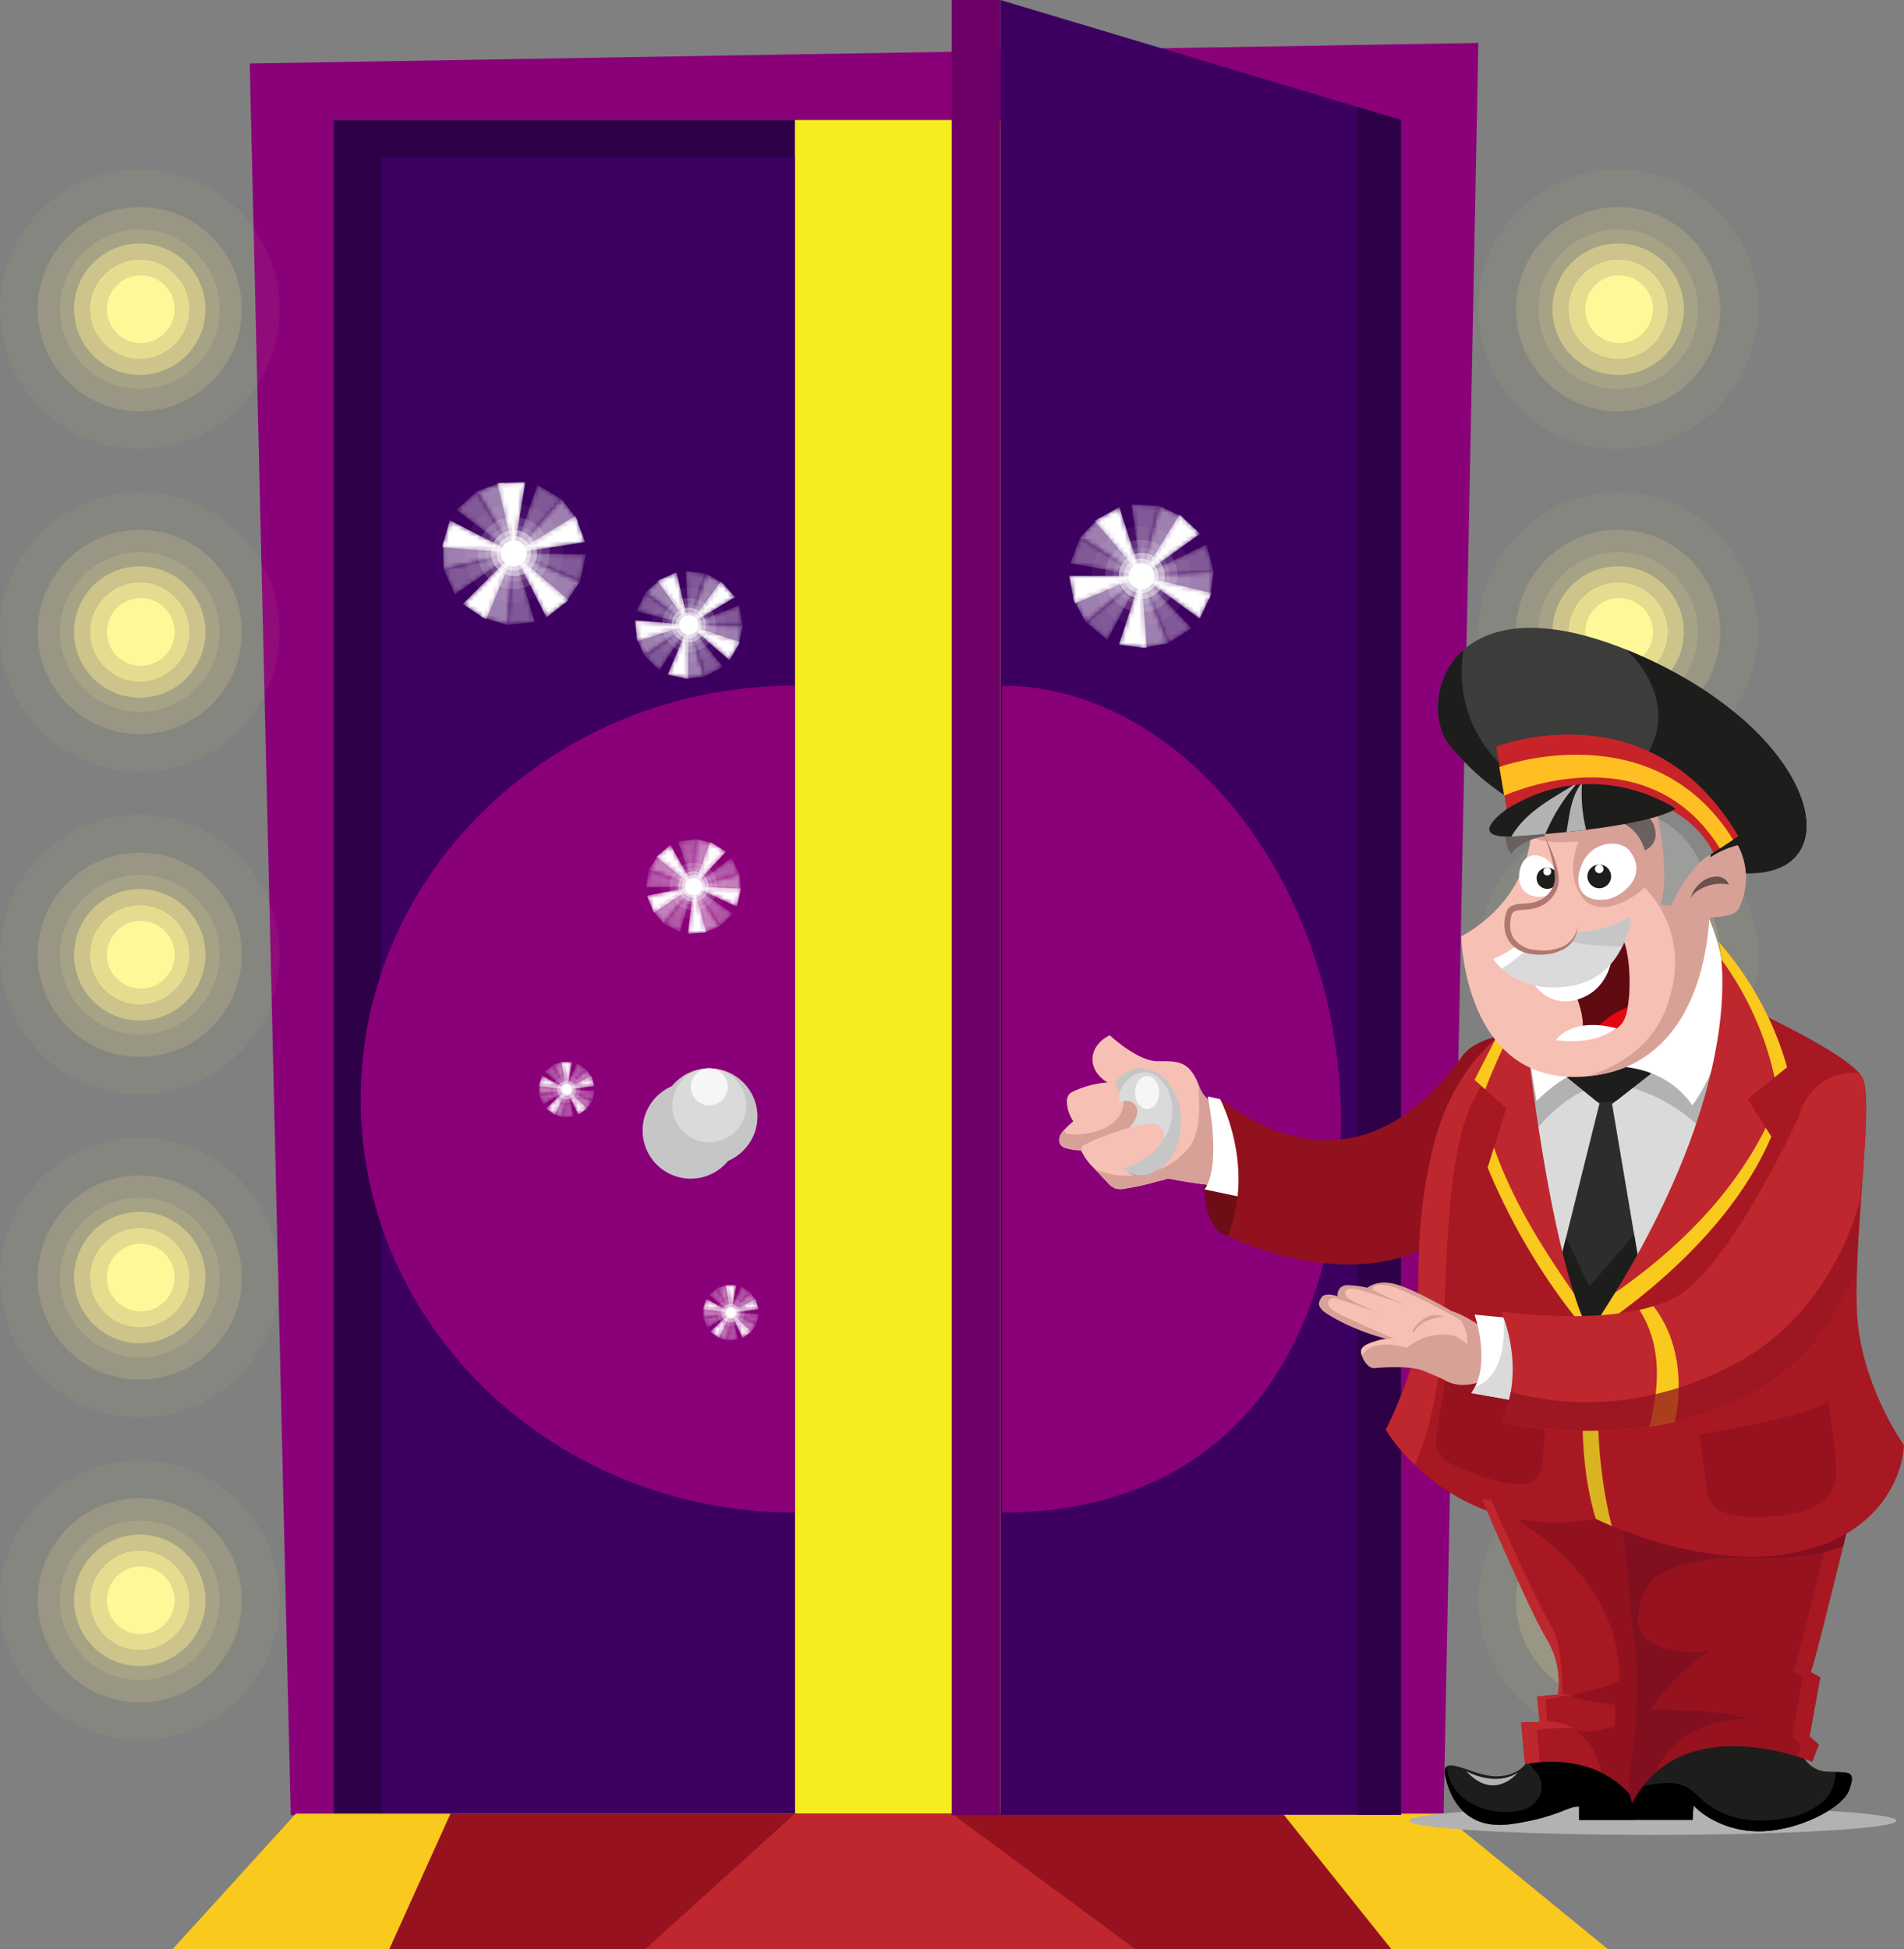 <svg xmlns="http://www.w3.org/2000/svg" xmlns:xlink="http://www.w3.org/1999/xlink" viewBox="0 0 412.92 422.69"><rect x="0" y="0" width="412.92" height="422.69" fill="#808080" stroke="none"/><defs><style>.cls-1{fill:url(#Безымянный_градиент_8);}.cls-2{fill:url(#Безымянный_градиент_8-2);}.cls-3{fill:url(#Безымянный_градиент_8-3);}.cls-4{fill:url(#Безымянный_градиент_8-4);}.cls-5{fill:url(#Безымянный_градиент_8-5);}.cls-6{fill:url(#Безымянный_градиент_8-6);}.cls-7{fill:url(#Безымянный_градиент_8-7);}.cls-8{fill:url(#Безымянный_градиент_8-8);}.cls-9{fill:url(#Безымянный_градиент_8-9);}.cls-10{fill:url(#Безымянный_градиент_8-10);}.cls-11{fill:url(#Безымянный_градиент_8-11);}.cls-12{fill:url(#Безымянный_градиент_8-12);}.cls-13{fill:url(#Безымянный_градиент_8-13);}.cls-14{fill:url(#Безымянный_градиент_8-14);}.cls-15{fill:url(#Безымянный_градиент_8-15);}.cls-16{fill:url(#Безымянный_градиент_8-16);}.cls-17{fill:url(#Безымянный_градиент_8-17);}.cls-18{fill:url(#Безымянный_градиент_8-18);}.cls-19{fill:url(#Безымянный_градиент_8-19);}.cls-20{fill:url(#Безымянный_градиент_8-20);}.cls-21{fill:url(#Безымянный_градиент_8-21);}.cls-22{fill:url(#Безымянный_градиент_8-22);}.cls-23{fill:url(#Безымянный_градиент_8-23);}.cls-24{fill:url(#Безымянный_градиент_8-24);}.cls-25{fill:url(#Безымянный_градиент_8-25);}.cls-26{fill:url(#Безымянный_градиент_8-26);}.cls-27{fill:url(#Безымянный_градиент_8-27);}.cls-28{fill:url(#Безымянный_градиент_8-28);}.cls-29{fill:url(#Безымянный_градиент_8-29);}.cls-30{fill:url(#Безымянный_градиент_8-30);}.cls-31{fill:url(#Безымянный_градиент_8-31);}.cls-32{fill:url(#Безымянный_градиент_8-32);}.cls-33{fill:url(#Безымянный_градиент_8-33);}.cls-34{fill:url(#Безымянный_градиент_8-34);}.cls-35{fill:url(#Безымянный_градиент_8-35);}.cls-36{fill:url(#Безымянный_градиент_8-36);}.cls-37{fill:url(#Безымянный_градиент_8-37);}.cls-38{fill:url(#Безымянный_градиент_8-38);}.cls-39{fill:url(#Безымянный_градиент_8-39);}.cls-40{fill:url(#Безымянный_градиент_8-40);}.cls-41{fill:url(#Безымянный_градиент_8-41);}.cls-42{fill:url(#Безымянный_градиент_8-42);}.cls-43{fill:url(#Безымянный_градиент_8-43);}.cls-44{fill:url(#Безымянный_градиент_8-44);}.cls-45{fill:url(#Безымянный_градиент_8-45);}.cls-46{fill:url(#Безымянный_градиент_8-46);}.cls-47{fill:url(#Безымянный_градиент_8-47);}.cls-48{fill:url(#Безымянный_градиент_8-48);}.cls-49{fill:url(#Безымянный_градиент_8-49);}.cls-50{fill:url(#Безымянный_градиент_8-50);}.cls-51{fill:url(#Безымянный_градиент_8-51);}.cls-52{fill:url(#Безымянный_градиент_8-52);}.cls-53{fill:url(#Безымянный_градиент_8-53);}.cls-54{fill:url(#Безымянный_градиент_8-54);}.cls-55{fill:url(#Безымянный_градиент_8-55);}.cls-56{fill:url(#Безымянный_градиент_8-56);}.cls-57{fill:url(#Безымянный_градиент_8-57);}.cls-58{fill:url(#Безымянный_градиент_8-58);}.cls-59{fill:url(#Безымянный_градиент_8-59);}.cls-60{fill:url(#Безымянный_градиент_8-60);}.cls-61{fill:url(#Безымянный_градиент_8-61);}.cls-62{fill:url(#Безымянный_градиент_8-62);}.cls-63{fill:url(#Безымянный_градиент_8-63);}.cls-64{fill:url(#Безымянный_градиент_8-64);}.cls-65{fill:url(#Безымянный_градиент_8-65);}.cls-66{fill:url(#Безымянный_градиент_8-66);}.cls-67{fill:url(#Безымянный_градиент_8-67);}.cls-68{fill:url(#Безымянный_градиент_8-68);}.cls-69{fill:url(#Безымянный_градиент_8-69);}.cls-70{fill:url(#Безымянный_градиент_8-70);}.cls-71{fill:url(#Безымянный_градиент_8-71);}.cls-72{fill:url(#Безымянный_градиент_8-72);}.cls-73{fill:url(#Безымянный_градиент_8-73);}.cls-74{fill:url(#Безымянный_градиент_8-74);}.cls-75{fill:url(#Безымянный_градиент_8-75);}.cls-76{fill:url(#Безымянный_градиент_8-76);}.cls-77{fill:url(#Безымянный_градиент_8-77);}.cls-78{fill:url(#Безымянный_градиент_8-78);}.cls-79{fill:url(#Безымянный_градиент_8-79);}.cls-80{fill:url(#Безымянный_градиент_8-80);}.cls-81{fill:url(#Безымянный_градиент_8-81);}.cls-82{fill:url(#Безымянный_градиент_8-82);}.cls-83{fill:url(#Безымянный_градиент_8-83);}.cls-84{fill:url(#Безымянный_градиент_8-84);}.cls-85{fill:url(#Безымянный_градиент_8-85);}.cls-86{fill:url(#Безымянный_градиент_8-86);}.cls-87{fill:url(#Безымянный_градиент_8-87);}.cls-88{fill:url(#Безымянный_градиент_8-88);}.cls-89{fill:url(#Безымянный_градиент_8-89);}.cls-90{fill:url(#Безымянный_градиент_8-90);}.cls-91{isolation:isolate;}.cls-92{fill:#8a0079;}.cls-93,.cls-94,.cls-95,.cls-96,.cls-97{fill:#fff292;}.cls-128,.cls-93{opacity:0.05;}.cls-129,.cls-94{opacity:0.2;}.cls-130,.cls-95{opacity:0.3;}.cls-131,.cls-96{opacity:0.6;}.cls-132,.cls-97{opacity:0.8;}.cls-98{fill:#fff899;}.cls-99{fill:#f7ec1e;}.cls-100{fill:#2e0048;}.cls-101{fill:#3d0060;}.cls-102{fill:#f9c91d;}.cls-103{fill:#96121f;}.cls-104{fill:#be272e;}.cls-105,.cls-106{fill:#c6c6c6;}.cls-105,.cls-208{mix-blend-mode:multiply;}.cls-107{fill:#dadada;}.cls-108{fill:#f6f6f6;}.cls-109{fill:#6d0067;}.cls-110{mask:url(#mask);}.cls-111,.cls-128,.cls-129,.cls-130,.cls-131,.cls-132{fill:#fff;}.cls-112{mask:url(#mask-2);}.cls-113{mask:url(#mask-3);}.cls-114{mask:url(#mask-4);}.cls-115{mask:url(#mask-5);}.cls-116{opacity:0.5;}.cls-117{mask:url(#mask-6);}.cls-118{mask:url(#mask-7);}.cls-119{mask:url(#mask-8);}.cls-120{mask:url(#mask-9);}.cls-121{mask:url(#mask-10);}.cls-122{opacity:0.35;}.cls-123{mask:url(#mask-11);}.cls-124{mask:url(#mask-12);}.cls-125{mask:url(#mask-13);}.cls-126{mask:url(#mask-14);}.cls-127{mask:url(#mask-15);}.cls-133{mask:url(#mask-16);}.cls-134{mask:url(#mask-17);}.cls-135{mask:url(#mask-18);}.cls-136{mask:url(#mask-19);}.cls-137{mask:url(#mask-20);}.cls-138{mask:url(#mask-21);}.cls-139{mask:url(#mask-22);}.cls-140{mask:url(#mask-23);}.cls-141{mask:url(#mask-24);}.cls-142{mask:url(#mask-25);}.cls-143{mask:url(#mask-26);}.cls-144{mask:url(#mask-27);}.cls-145{mask:url(#mask-28);}.cls-146{mask:url(#mask-29);}.cls-147{mask:url(#mask-30);}.cls-148{mask:url(#mask-31);}.cls-149{mask:url(#mask-32);}.cls-150{mask:url(#mask-33);}.cls-151{mask:url(#mask-34);}.cls-152{mask:url(#mask-35);}.cls-153{mask:url(#mask-36);}.cls-154{mask:url(#mask-37);}.cls-155{mask:url(#mask-38);}.cls-156{mask:url(#mask-39);}.cls-157{mask:url(#mask-40);}.cls-158{mask:url(#mask-41);}.cls-159{mask:url(#mask-42);}.cls-160{mask:url(#mask-43);}.cls-161{mask:url(#mask-44);}.cls-162{mask:url(#mask-45);}.cls-163{mask:url(#mask-46);}.cls-164{mask:url(#mask-47);}.cls-165{mask:url(#mask-48);}.cls-166{mask:url(#mask-49);}.cls-167{mask:url(#mask-50);}.cls-168{mask:url(#mask-51);}.cls-169{mask:url(#mask-52);}.cls-170{mask:url(#mask-53);}.cls-171{mask:url(#mask-54);}.cls-172{mask:url(#mask-55);}.cls-173{mask:url(#mask-56);}.cls-174{mask:url(#mask-57);}.cls-175{mask:url(#mask-58);}.cls-176{mask:url(#mask-59);}.cls-177{mask:url(#mask-60);}.cls-178{mask:url(#mask-61);}.cls-179{mask:url(#mask-62);}.cls-180{mask:url(#mask-63);}.cls-181{mask:url(#mask-64);}.cls-182{mask:url(#mask-65);}.cls-183{mask:url(#mask-66);}.cls-184{mask:url(#mask-67);}.cls-185{mask:url(#mask-68);}.cls-186{mask:url(#mask-69);}.cls-187{mask:url(#mask-70);}.cls-188{mask:url(#mask-71);}.cls-189{mask:url(#mask-72);}.cls-190{mask:url(#mask-73);}.cls-191{mask:url(#mask-74);}.cls-192{mask:url(#mask-75);}.cls-193{mask:url(#mask-76);}.cls-194{mask:url(#mask-77);}.cls-195{mask:url(#mask-78);}.cls-196{mask:url(#mask-79);}.cls-197{mask:url(#mask-80);}.cls-198{mask:url(#mask-81);}.cls-199{mask:url(#mask-82);}.cls-200{mask:url(#mask-83);}.cls-201{mask:url(#mask-84);}.cls-202{mask:url(#mask-85);}.cls-203{mask:url(#mask-86);}.cls-204{mask:url(#mask-87);}.cls-205{mask:url(#mask-88);}.cls-206{mask:url(#mask-89);}.cls-207{mask:url(#mask-90);}.cls-208,.cls-217{fill:#b2b2b2;}.cls-209{fill:#1d1d1b;}.cls-210{fill:#a81822;}.cls-211,.cls-229{fill:#91121e;}.cls-212{fill:#820f20;}.cls-213{fill:#6d0e16;}.cls-214{fill:#f7c0b4;}.cls-215{fill:#d8a198;}.cls-216{fill:#d9b320;}.cls-218{fill:#2d2d2d;}.cls-219{fill:#3c3c3b;}.cls-220{fill:#9d9d9c;}.cls-221{fill:#878787;}.cls-222{fill:#5f0b11;}.cls-223{fill:#e30613;}.cls-224{fill:#6a6060;}.cls-225{fill:#c82329;}.cls-226{fill:#ffbf23;}.cls-227{fill:#af7871;}.cls-228{fill:#6c514c;}.cls-229{opacity:0.75;}</style><linearGradient id="Безымянный_градиент_8" x1="141.78" y1="140.13" x2="141.78" y2="128.64" gradientTransform="translate(-37.49 66.09) rotate(-24.28)" gradientUnits="userSpaceOnUse"><stop offset="0" stop-color="#fff"/><stop offset="0.04" stop-color="#efefef"/><stop offset="0.19" stop-color="#b0b0b0"/><stop offset="0.35" stop-color="#7b7b7b"/><stop offset="0.5" stop-color="#4f4f4f"/><stop offset="0.64" stop-color="#2c2c2c"/><stop offset="0.77" stop-color="#141414"/><stop offset="0.9" stop-color="#050505"/><stop offset="1"/></linearGradient><linearGradient id="Безымянный_градиент_8-2" x1="-347.13" y1="-1079.01" x2="-347.13" y2="-1090.5" gradientTransform="matrix(-0.11, -0.99, 0.99, -0.11, 1183.9, -327.62)" xlink:href="#Безымянный_градиент_8"/><linearGradient id="Безымянный_градиент_8-3" x1="-577.12" y1="242.68" x2="-577.12" y2="231.18" gradientTransform="translate(185.08 -489.53) rotate(-63.92)" xlink:href="#Безымянный_градиент_8"/><linearGradient id="Безымянный_градиент_8-4" x1="-666.81" y1="-1731.03" x2="-666.81" y2="-1742.52" gradientTransform="matrix(-0.72, -0.7, 0.7, -0.72, 874.46, -1571.92)" xlink:href="#Безымянный_градиент_8"/><linearGradient id="Безымянный_градиент_8-5" x1="1182.58" y1="-2426.24" x2="1182.58" y2="-2437.74" gradientTransform="translate(58.08 -2562.04) rotate(152.08)" xlink:href="#Безымянный_градиент_8"/><linearGradient id="Безымянный_градиент_8-6" x1="2415.26" y1="-882.2" x2="2415.26" y2="-893.69" gradientTransform="translate(-1135.86 -2091.57) rotate(80.08)" xlink:href="#Безымянный_градиент_8"/><linearGradient id="Безымянный_градиент_8-7" x1="1327.7" y1="767.28" x2="1327.7" y2="755.79" gradientTransform="translate(-1057.37 -810.69) rotate(8.08)" xlink:href="#Безымянный_градиент_8"/><linearGradient id="Безымянный_градиент_8-8" x1="256.6" y1="115.76" x2="256.6" y2="100.37" gradientTransform="translate(138.6 -134.65) rotate(42.95)" xlink:href="#Безымянный_градиент_8"/><linearGradient id="Безымянный_градиент_8-9" x1="-288.47" y1="-977.34" x2="-288.47" y2="-992.72" gradientTransform="matrix(0.87, -0.49, 0.49, 0.87, 974.28, 839.24)" xlink:href="#Безымянный_градиент_8"/><linearGradient id="Безымянный_градиент_8-10" x1="582.69" y1="-1833.52" x2="582.69" y2="-1848.9" gradientTransform="translate(2158.74 345.41) rotate(-101.05)" xlink:href="#Безымянный_градиент_8"/><linearGradient id="Безымянный_градиент_8-11" x1="1666.16" y1="-1269.57" x2="1666.16" y2="-1284.95" gradientTransform="translate(2055.1 -933.68) rotate(-173.05)" xlink:href="#Безымянный_градиент_8"/><linearGradient id="Безымянный_градиент_8-12" x1="1464.63" y1="-64.85" x2="1464.63" y2="-80.24" gradientTransform="translate(806.59 -1230.38) rotate(114.95)" xlink:href="#Безымянный_градиент_8"/><linearGradient id="Безымянный_градиент_8-13" x1="661.25" y1="-1920.72" x2="661.25" y2="-1932.22" gradientTransform="translate(1186.89 -1610.9) rotate(-168.28)" xlink:href="#Безымянный_градиент_8"/><linearGradient id="Безымянный_градиент_8-14" x1="-49.57" y1="258.63" x2="-49.57" y2="243.25" gradientTransform="translate(403.35 -87.39) rotate(25.43)" xlink:href="#Безымянный_градиент_8"/><linearGradient id="Безымянный_градиент_8-15" x1="-518.97" y1="-1224.37" x2="-518.97" y2="-1239.75" gradientTransform="translate(1493.51 589.64) rotate(-46.57)" xlink:href="#Безымянный_градиент_8"/><linearGradient id="Безымянный_градиент_8-16" x1="746.4" y1="-2129.07" x2="746.4" y2="-2144.45" gradientTransform="translate(2474.28 -237.96) rotate(-118.57)" xlink:href="#Безымянный_градиент_8"/><linearGradient id="Безымянный_градиент_8-17" x1="1997.84" y1="-1205.2" x2="1997.84" y2="-1220.58" gradientTransform="translate(1990.27 -1426.46) rotate(169.43)" xlink:href="#Безымянный_градиент_8"/><linearGradient id="Безымянный_градиент_8-18" x1="1505.9" y1="270.48" x2="1505.9" y2="255.1" gradientTransform="translate(710.36 -1333.41) rotate(97.43)" xlink:href="#Безымянный_градиент_8"/><linearGradient id="Безымянный_градиент_8-19" x1="-473.15" y1="297.16" x2="-473.15" y2="281.77" gradientTransform="matrix(1, 0.06, -0.06, 1, 737.07, -144.43)" xlink:href="#Безымянный_градиент_8"/><linearGradient id="Безымянный_градиент_8-20" x1="-686.5" y1="-1615.31" x2="-686.5" y2="-1630.7" gradientTransform="translate(2001.9 72.4) rotate(-68.69)" xlink:href="#Безымянный_градиент_8"/><linearGradient id="Безымянный_градиент_8-21" x1="1066.44" y1="-2409.21" x2="1066.44" y2="-2424.59" gradientTransform="translate(2598.97 -1063.53) rotate(-140.69)" xlink:href="#Безымянный_градиент_8"/><linearGradient id="Безымянный_градиент_8-22" x1="2363.17" y1="-987.39" x2="2363.17" y2="-1002.78" gradientTransform="translate(1703.14 -1982.39) rotate(147.31)" xlink:href="#Безымянный_градиент_8"/><linearGradient id="Безымянный_градиент_8-23" x1="1411.65" y1="685.24" x2="1411.65" y2="669.85" gradientTransform="translate(552.42 -1414.36) rotate(75.31)" xlink:href="#Безымянный_градиент_8"/><linearGradient id="Безымянный_градиент_8-24" x1="1773.38" y1="-1221.8" x2="1773.38" y2="-1233.29" gradientTransform="translate(-32.65 -2010.3) rotate(119.72)" xlink:href="#Безымянный_градиент_8"/><linearGradient id="Безымянный_градиент_8-25" x1="154.07" y1="183.01" x2="154.07" y2="172.89" gradientTransform="translate(115.59 -44.43) rotate(31.72)" xlink:href="#Безымянный_градиент_8"/><linearGradient id="Безымянный_градиент_8-26" x1="-384.12" y1="-1054.07" x2="-384.12" y2="-1064.19" gradientTransform="matrix(0.76, -0.65, 0.65, 0.76, 1124.94, 748.05)" xlink:href="#Безымянный_градиент_8"/><linearGradient id="Безымянный_градиент_8-27" x1="626.1" y1="-1948.2" x2="626.1" y2="-1958.32" gradientTransform="translate(2190.54 32.99) rotate(-112.28)" xlink:href="#Безымянный_градиент_8"/><linearGradient id="Безымянный_градиент_8-28" x1="1788.65" y1="-1263.71" x2="1788.65" y2="-1273.84" gradientTransform="translate(1839.77 -1201.42) rotate(175.72)" xlink:href="#Безымянный_градиент_8"/><linearGradient id="Безымянный_градиент_8-29" x1="1496.91" y1="53.45" x2="1496.91" y2="43.32" gradientTransform="translate(557.38 -1249.27) rotate(103.72)" xlink:href="#Безымянный_градиент_8"/><linearGradient id="Безымянный_градиент_8-30" x1="-167.6" y1="291.89" x2="-167.6" y2="281.77" gradientTransform="translate(384.47 -49.64) rotate(14.19)" xlink:href="#Безымянный_градиент_8"/><linearGradient id="Безымянный_градиент_8-31" x1="-587.07" y1="-1326.34" x2="-587.07" y2="-1336.46" gradientTransform="translate(1585.62 402.11) rotate(-57.81)" xlink:href="#Безымянный_градиент_8"/><linearGradient id="Безымянный_градиент_8-32" x1="822.34" y1="-2225.35" x2="822.34" y2="-2235.47" gradientTransform="matrix(-0.64, -0.77, 0.77, -0.64, 2386.42, -600.65)" xlink:href="#Безымянный_градиент_8"/><linearGradient id="Безымянный_градиент_8-33" x1="2112.87" y1="-1162.73" x2="2112.87" y2="-1172.85" gradientTransform="matrix(-0.93, 0.37, -0.37, -0.93, 1680.21, -1672.14)" xlink:href="#Безымянный_градиент_8"/><linearGradient id="Безымянный_градиент_8-34" x1="1501.06" y1="393.01" x2="1501.06" y2="382.89" gradientTransform="translate(442.93 -1331.59) rotate(86.19)" xlink:href="#Безымянный_градиент_8"/><linearGradient id="Безымянный_градиент_8-35" x1="1452.33" y1="51.88" x2="1452.33" y2="40.39" gradientTransform="matrix(0.67, 0.74, -0.74, 0.67, -789.37, -973.86)" xlink:href="#Безымянный_градиент_8"/><linearGradient id="Безымянный_градиент_8-36" x1="-595.02" y1="283.54" x2="-595.02" y2="273.42" gradientTransform="matrix(0.99, -0.14, 0.14, 0.99, 700.69, -170.57)" xlink:href="#Безымянный_градиент_8"/><linearGradient id="Безымянный_градиент_8-37" x1="-711.21" y1="-1735.42" x2="-711.21" y2="-1745.55" gradientTransform="translate(1983.53 -204.24) rotate(-79.92)" xlink:href="#Безымянный_градиент_8"/><linearGradient id="Безымянный_градиент_8-38" x1="1173.04" y1="-2469.82" x2="1173.04" y2="-2479.94" gradientTransform="translate(2347.93 -1434.7) rotate(-151.92)" xlink:href="#Безымянный_градиент_8"/><linearGradient id="Безымянный_градиент_8-39" x1="2453.75" y1="-904.74" x2="2453.75" y2="-914.86" gradientTransform="translate(1290.3 -2161.5) rotate(136.08)" xlink:href="#Безымянный_градиент_8"/><linearGradient id="Безымянный_градиент_8-40" x1="1361.04" y1="796.93" x2="1361.04" y2="786.81" gradientTransform="translate(272.25 -1380.23) rotate(64.08)" xlink:href="#Безымянный_градиент_8"/><linearGradient id="Безымянный_градиент_8-41" x1="158.5" y1="284.65" x2="158.5" y2="278.68" gradientTransform="matrix(1, 0, 0, 1, 0, 0)" xlink:href="#Безымянный_градиент_8"/><linearGradient id="Безымянный_градиент_8-42" x1="-479.41" y1="-1018.45" x2="-479.41" y2="-1024.41" gradientTransform="translate(1275.24 143.42) rotate(-72)" xlink:href="#Безымянный_градиент_8"/><linearGradient id="Безымянный_градиент_8-43" x1="562.78" y1="-2027.81" x2="562.78" y2="-2033.78" gradientTransform="matrix(-0.81, -0.59, 0.59, -0.81, 1805.72, -1025.09)" xlink:href="#Безымянный_градиент_8"/><linearGradient id="Безымянный_градиент_8-44" x1="1844.8" y1="-1348.54" x2="1844.8" y2="-1354.51" gradientTransform="matrix(-0.81, 0.59, -0.59, -0.81, 858.32, -1890.69)" xlink:href="#Безымянный_градиент_8"/><linearGradient id="Безымянный_градиент_8-45" x1="1594.94" y1="80.64" x2="1594.94" y2="74.67" gradientTransform="translate(-257.67 -1257.15) rotate(72)" xlink:href="#Безымянный_градиент_8"/><linearGradient id="Безымянный_градиент_8-46" x1="-166.4" y1="247.3" x2="-166.4" y2="235.81" gradientTransform="translate(108.53 -159.74) rotate(-41.81)" xlink:href="#Безымянный_градиент_8"/><linearGradient id="Безымянный_градиент_8-47" x1="-193.97" y1="390.14" x2="-193.97" y2="384.18" gradientTransform="matrix(0.95, -0.3, 0.3, 0.95, 225.98, -145.8)" xlink:href="#Безымянный_градиент_8"/><linearGradient id="Безымянный_градиент_8-48" x1="-688.66" y1="-1321.07" x2="-688.66" y2="-1327.03" gradientTransform="translate(1485.22 -393.06) rotate(-89.53)" xlink:href="#Безымянный_градиент_8"/><linearGradient id="Безымянный_градиент_8-49" x1="785.93" y1="-2320.34" x2="785.93" y2="-2326.3" gradientTransform="translate(1639.18 -1667.08) rotate(-161.53)" xlink:href="#Безымянный_градиент_8"/><linearGradient id="Безымянный_градиент_8-50" x1="2191.96" y1="-1226.71" x2="2191.96" y2="-1232.68" gradientTransform="translate(475.1 -2207.2) rotate(126.47)" xlink:href="#Безымянный_градиент_8"/><linearGradient id="Безымянный_градиент_8-51" x1="1586.35" y1="448.46" x2="1586.35" y2="442.49" gradientTransform="matrix(0.58, 0.81, -0.81, 0.58, -398.31, -1267)" xlink:href="#Безымянный_градиент_8"/><linearGradient id="Безымянный_градиент_8-52" x1="-656.44" y1="364.63" x2="-656.44" y2="358.67" gradientTransform="matrix(0.77, -0.64, 0.64, 0.77, 431.38, -414.93)" xlink:href="#Безымянный_градиент_8"/><linearGradient id="Безымянный_градиент_8-53" x1="-807.31" y1="-1768.78" x2="-807.31" y2="-1774.74" gradientTransform="translate(1504.89 -1118.05) rotate(-111.64)" xlink:href="#Безымянный_градиент_8"/><linearGradient id="Безымянный_градиент_8-54" x1="1175.06" y1="-2571.53" x2="1175.06" y2="-2577.49" gradientTransform="translate(1167.92 -2356.3) rotate(176.36)" xlink:href="#Безымянный_градиент_8"/><linearGradient id="Безымянный_градиент_8-55" x1="2551.11" y1="-934.24" x2="2551.11" y2="-940.21" gradientTransform="translate(-113.86 -2418.46) rotate(104.36)" xlink:href="#Безымянный_градиент_8"/><linearGradient id="Безымянный_градиент_8-56" x1="1419.18" y1="880.41" x2="1419.18" y2="874.44" gradientTransform="translate(-569.07 -1218.63) rotate(32.36)" xlink:href="#Безымянный_градиент_8"/><linearGradient id="Безымянный_градиент_8-57" x1="-544.29" y1="-1338.98" x2="-544.29" y2="-1350.48" gradientTransform="translate(1154.67 -902.98) rotate(-113.81)" xlink:href="#Безымянный_градиент_8"/><linearGradient id="Безымянный_градиент_8-58" x1="122.89" y1="236.25" x2="122.89" y2="230.29" gradientTransform="matrix(1, 0, 0, 1, 0, 0)" xlink:href="#Безымянный_градиент_8"/><linearGradient id="Безымянный_градиент_8-59" x1="-444.39" y1="-1067.27" x2="-444.39" y2="-1073.23" gradientTransform="translate(1275.24 143.42) rotate(-72)" xlink:href="#Безымянный_градиент_8"/><linearGradient id="Безымянный_градиент_8-60" x1="620.04" y1="-2009.59" x2="620.04" y2="-2015.55" gradientTransform="matrix(-0.81, -0.59, 0.59, -0.81, 1805.72, -1025.09)" xlink:href="#Безымянный_градиент_8"/><linearGradient id="Безымянный_градиент_8-61" x1="1845.16" y1="-1288.46" x2="1845.16" y2="-1294.42" gradientTransform="matrix(-0.81, 0.59, -0.59, -0.81, 858.32, -1890.69)" xlink:href="#Безымянный_градиент_8"/><linearGradient id="Безымянный_градиент_8-62" x1="1537.91" y1="99.55" x2="1537.91" y2="93.59" gradientTransform="translate(-257.67 -1257.15) rotate(72)" xlink:href="#Безымянный_градиент_8"/><linearGradient id="Безымянный_градиент_8-63" x1="-213.36" y1="333.27" x2="-213.36" y2="327.31" gradientTransform="matrix(0.95, -0.3, 0.3, 0.95, 225.98, -145.8)" xlink:href="#Безымянный_градиент_8"/><linearGradient id="Безымянный_градиент_8-64" x1="-640.56" y1="-1357.08" x2="-640.56" y2="-1363.04" gradientTransform="translate(1485.22 -393.06) rotate(-89.53)" xlink:href="#Безымянный_градиент_8"/><linearGradient id="Безымянный_градиент_8-65" x1="835.04" y1="-2285.72" x2="835.04" y2="-2291.68" gradientTransform="translate(1639.18 -1667.08) rotate(-161.53)" xlink:href="#Безымянный_градиент_8"/><linearGradient id="Безымянный_градиент_8-66" x1="2174.22" y1="-1169.31" x2="2174.22" y2="-1175.27" gradientTransform="translate(475.1 -2207.2) rotate(126.47)" xlink:href="#Безымянный_градиент_8"/><linearGradient id="Безымянный_градиент_8-67" x1="1526.27" y1="449.32" x2="1526.27" y2="443.35" gradientTransform="matrix(0.58, 0.81, -0.81, 0.58, -398.31, -1267)" xlink:href="#Безымянный_градиент_8"/><linearGradient id="Безымянный_градиент_8-68" x1="847.58" y1="-2188.57" x2="847.58" y2="-2200.06" gradientTransform="translate(771.08 -2127.6) rotate(174.19)" xlink:href="#Безымянный_градиент_8"/><linearGradient id="Безымянный_градиент_8-69" x1="-652.99" y1="304.64" x2="-652.99" y2="298.68" gradientTransform="matrix(0.77, -0.64, 0.64, 0.77, 431.38, -414.93)" xlink:href="#Безымянный_градиент_8"/><linearGradient id="Безымянный_градиент_8-70" x1="-749.19" y1="-1784.03" x2="-749.19" y2="-1790" gradientTransform="translate(1504.89 -1118.05) rotate(-111.64)" xlink:href="#Безымянный_градиент_8"/><linearGradient id="Безымянный_градиент_8-71" x1="1207.53" y1="-2520.97" x2="1207.53" y2="-2526.93" gradientTransform="translate(1167.92 -2356.3) rotate(176.36)" xlink:href="#Безымянный_градиент_8"/><linearGradient id="Безымянный_градиент_8-72" x1="2513.06" y1="-887.74" x2="2513.06" y2="-893.7" gradientTransform="translate(-113.86 -2418.46) rotate(104.36)" xlink:href="#Безымянный_градиент_8"/><linearGradient id="Безымянный_градиент_8-73" x1="1363.2" y1="858.58" x2="1363.2" y2="852.62" gradientTransform="translate(-569.07 -1218.63) rotate(32.36)" xlink:href="#Безымянный_градиент_8"/><linearGradient id="Безымянный_градиент_8-74" x1="115.48" y1="92.85" x2="115.48" y2="77.53" gradientTransform="translate(159.03 -20.38) rotate(69.93)" xlink:href="#Безымянный_градиент_8"/><linearGradient id="Безымянный_градиент_8-75" x1="-310.3" y1="-1118.62" x2="-310.3" y2="-1133.95" gradientTransform="translate(461.95 1226.64) rotate(-2.07)" xlink:href="#Безымянный_градиент_8"/><linearGradient id="Безымянный_градиент_8-76" x1="710.31" y1="-1897.93" x2="710.31" y2="-1913.26" gradientTransform="matrix(0.27, -0.96, 0.96, 0.27, 1741.55, 1323.89)" xlink:href="#Безымянный_градиент_8"/><linearGradient id="Безымянный_градиент_8-77" x1="1766.87" y1="-1168.1" x2="1766.87" y2="-1183.42" gradientTransform="matrix(-0.83, -0.56, 0.56, -0.83, 2229.46, 136.98)" xlink:href="#Безымянный_градиент_8"/><linearGradient id="Безымянный_градиент_8-78" x1="1399.24" y1="62.28" x2="1399.24" y2="46.95" gradientTransform="matrix(-0.79, 0.62, -0.62, -0.79, 1251.41, -693.82)" xlink:href="#Безымянный_градиент_8"/><linearGradient id="Безымянный_градиент_8-79" x1="2085.69" y1="-1127.36" x2="2085.69" y2="-1138.85" gradientTransform="translate(-512.13 -2141.2) rotate(102.19)" xlink:href="#Безымянный_градиент_8"/><linearGradient id="Безымянный_градиент_8-80" x1="-177.23" y1="194.3" x2="-177.23" y2="178.98" gradientTransform="matrix(0.61, 0.79, -0.79, 0.61, 373.52, 141.84)" xlink:href="#Безымянный_градиент_8"/><linearGradient id="Безымянный_градиент_8-81" x1="-497.23" y1="-1365.67" x2="-497.23" y2="-1380.99" gradientTransform="matrix(0.94, -0.34, 0.34, 0.94, 1037.91, 1239.76)" xlink:href="#Безымянный_градиент_8"/><linearGradient id="Безымянный_градиент_8-82" x1="887.5" y1="-2152.06" x2="887.5" y2="-2167.38" gradientTransform="matrix(-0.03, -1, 1, -0.03, 2287.39, 947.16)" xlink:href="#Безымянный_градиент_8"/><linearGradient id="Безымянный_градиент_8-83" x1="2063.31" y1="-1078.11" x2="2063.31" y2="-1093.44" gradientTransform="translate(2395.23 -331.58) rotate(-163.6)" xlink:href="#Безымянный_градиент_8"/><linearGradient id="Безымянный_градиент_8-84" x1="1405.27" y1="372.02" x2="1405.27" y2="356.7" gradientTransform="matrix(-0.57, 0.83, -0.83, -0.57, 1212.39, -829.3)" xlink:href="#Безымянный_градиент_8"/><linearGradient id="Безымянный_градиент_8-85" x1="-567.21" y1="189.5" x2="-567.21" y2="174.17" gradientTransform="translate(696.8 242.41) rotate(30.29)" xlink:href="#Безымянный_градиент_8"/><linearGradient id="Безымянный_градиент_8-86" x1="-613.17" y1="-1738.04" x2="-613.17" y2="-1753.36" gradientTransform="translate(1725.62 1009.44) rotate(-41.71)" xlink:href="#Безымянный_градиент_8"/><linearGradient id="Безымянный_градиент_8-87" x1="1205.81" y1="-2377.39" x2="1205.81" y2="-2392.72" gradientTransform="translate(2773.04 268) rotate(-113.71)" xlink:href="#Безымянный_градиент_8"/><linearGradient id="Безымянный_градиент_8-88" x1="2375.98" y1="-845.01" x2="2375.98" y2="-860.33" gradientTransform="translate(2391.55 -957.27) rotate(174.29)" xlink:href="#Безымянный_градиент_8"/><linearGradient id="Безымянный_градиент_8-89" x1="1280.19" y1="741.42" x2="1280.19" y2="726.1" gradientTransform="matrix(-0.21, 0.98, -0.98, -0.21, 1108.36, -973.09)" xlink:href="#Безымянный_градиент_8"/><linearGradient id="Безымянный_градиент_8-90" x1="1459.02" y1="378.09" x2="1459.02" y2="366.6" gradientTransform="matrix(0.86, 0.5, -0.5, 0.86, -921.61, -925)" xlink:href="#Безымянный_градиент_8"/><mask id="mask" x="142.56" y="124.1" width="6.81" height="11.42" maskUnits="userSpaceOnUse"><polygon class="cls-1" points="142.56 125.98 149.37 135.52 146.72 124.1 142.56 125.98"/></mask><mask id="mask-2" x="137.69" y="134.5" width="11.67" height="4.54" maskUnits="userSpaceOnUse"><polygon class="cls-2" points="138.19 139.05 149.37 135.52 137.69 134.5 138.19 139.05"/></mask><mask id="mask-3" x="144.79" y="135.52" width="4.57" height="11.72" maskUnits="userSpaceOnUse"><polygon class="cls-13" points="149.27 147.24 149.37 135.52 144.79 146.31 149.27 147.24"/></mask><mask id="mask-4" x="149.37" y="135.52" width="11.11" height="7.68" maskUnits="userSpaceOnUse"><polygon class="cls-24" points="160.48 139.23 149.37 135.52 158.22 143.2 160.48 139.23"/></mask><mask id="mask-5" x="149.37" y="126.1" width="10.04" height="9.42" maskUnits="userSpaceOnUse"><polygon class="cls-35" points="156.33 126.09 149.37 135.52 159.41 129.48 156.33 126.09"/></mask><mask id="mask-6" x="140" y="125.43" width="9.37" height="10.09" maskUnits="userSpaceOnUse"><polygon class="cls-46" points="140 128.48 149.37 135.52 143.41 125.43 140 128.48"/></mask><mask id="mask-7" x="137.93" y="135.52" width="11.44" height="6.73" maskUnits="userSpaceOnUse"><polygon class="cls-57" points="139.78 142.25 149.37 135.52 137.93 138.07 139.78 142.25"/></mask><mask id="mask-8" x="148.26" y="135.52" width="4.55" height="11.67" maskUnits="userSpaceOnUse"><polygon class="cls-68" points="152.8 146.72 149.37 135.52 148.26 147.19 152.8 146.72"/></mask><mask id="mask-9" x="149.37" y="135.52" width="11.72" height="4.66" maskUnits="userSpaceOnUse"><polygon class="cls-79" points="161.08 135.71 149.37 135.52 160.12 140.18 161.08 135.71"/></mask><mask id="mask-10" x="149.37" y="124.44" width="7.76" height="11.08" maskUnits="userSpaceOnUse"><polygon class="cls-90" points="153.17 124.44 149.37 135.52 157.12 126.73 153.17 124.44"/></mask><mask id="mask-11" x="138.04" y="128.41" width="11.33" height="7.11" maskUnits="userSpaceOnUse"><polygon class="cls-3" points="138.04 132.52 149.37 135.52 140.05 128.41 138.04 132.52"/></mask><mask id="mask-12" x="139.73" y="135.52" width="9.64" height="9.85" maskUnits="userSpaceOnUse"><polygon class="cls-4" points="143.01 145.37 149.37 135.52 139.73 142.19 143.01 145.37"/></mask><mask id="mask-13" x="149.37" y="135.52" width="7.4" height="11.23" maskUnits="userSpaceOnUse"><polygon class="cls-5" points="156.77 144.6 149.37 135.52 152.73 146.75 156.77 144.6"/></mask><mask id="mask-14" x="149.37" y="131.29" width="11.72" height="4.5" maskUnits="userSpaceOnUse"><polygon class="cls-6" points="160.29 131.29 149.37 135.52 161.08 135.79 160.29 131.29"/></mask><mask id="mask-15" x="148.72" y="123.82" width="4.53" height="11.7" maskUnits="userSpaceOnUse"><polygon class="cls-7" points="148.72 123.82 149.37 135.52 153.25 124.46 148.72 123.82"/></mask><mask id="mask-16" x="247.54" y="111.57" width="12.72" height="13.35" maskUnits="userSpaceOnUse"><polygon class="cls-8" points="255.79 111.57 247.54 124.91 260.27 115.74 255.79 111.57"/></mask><mask id="mask-17" x="237.4" y="109.98" width="10.15" height="14.94" maskUnits="userSpaceOnUse"><polygon class="cls-9" points="237.4 112.95 247.54 124.91 242.75 109.98 237.4 112.95"/></mask><mask id="mask-18" x="231.86" y="124.86" width="15.69" height="6.01" maskUnits="userSpaceOnUse"><polygon class="cls-10" points="233.03 130.87 247.54 124.91 231.86 124.86 233.03 130.87"/></mask><mask id="mask-19" x="242.64" y="124.91" width="6.08" height="15.64" maskUnits="userSpaceOnUse"><polygon class="cls-11" points="248.72 140.56 247.54 124.91 242.65 139.81 248.72 140.56"/></mask><mask id="mask-20" x="247.54" y="124.91" width="15.24" height="9.26" maskUnits="userSpaceOnUse"><polygon class="cls-12" points="262.78 128.63 247.54 124.91 260.2 134.18 262.78 128.63"/></mask><mask id="mask-21" x="247.54" y="109.7" width="9.37" height="15.21" maskUnits="userSpaceOnUse"><polygon class="cls-14" points="251.39 109.7 247.54 124.91 256.91 112.33 251.39 109.7"/></mask><mask id="mask-22" x="234.27" y="112.11" width="13.28" height="12.8" maskUnits="userSpaceOnUse"><polygon class="cls-15" points="234.27 116.56 247.54 124.91 238.47 112.11 234.27 116.56"/></mask><mask id="mask-23" x="232.57" y="124.91" width="14.97" height="10.05" maskUnits="userSpaceOnUse"><polygon class="cls-16" points="235.5 134.96 247.54 124.91 232.57 129.58 235.5 134.96"/></mask><mask id="mask-24" x="247.36" y="124.91" width="6.02" height="15.69" maskUnits="userSpaceOnUse"><polygon class="cls-17" points="253.38 139.47 247.54 124.91 247.36 140.6 253.38 139.47"/></mask><mask id="mask-25" x="247.54" y="123.87" width="15.65" height="6.07" maskUnits="userSpaceOnUse"><polygon class="cls-18" points="263.2 123.87 247.54 124.91 262.4 129.94 263.2 123.87"/></mask><mask id="mask-26" x="245.38" y="109.38" width="6.11" height="15.54" maskUnits="userSpaceOnUse"><polygon class="cls-19" points="245.38 109.38 247.54 124.91 251.49 109.73 245.38 109.38"/></mask><mask id="mask-27" x="232.1" y="116.47" width="15.45" height="8.44" maskUnits="userSpaceOnUse"><polygon class="cls-20" points="232.1 122.17 247.54 124.91 234.32 116.47 232.1 122.17"/></mask><mask id="mask-28" x="235.43" y="124.91" width="12.11" height="13.84" maskUnits="userSpaceOnUse"><polygon class="cls-21" points="240.16 138.75 247.54 124.91 235.43 134.88 240.16 138.75"/></mask><mask id="mask-29" x="247.54" y="124.91" width="10.88" height="14.6" maskUnits="userSpaceOnUse"><polygon class="cls-22" points="258.43 136.21 247.54 124.91 253.28 139.51 258.43 136.21"/></mask><mask id="mask-30" x="247.54" y="118.05" width="15.66" height="6.86" maskUnits="userSpaceOnUse"><polygon class="cls-23" points="261.65 118.05 247.54 124.91 263.2 123.97 261.65 118.05"/></mask><mask id="mask-31" x="150.42" y="182.58" width="7.03" height="9.67" maskUnits="userSpaceOnUse"><polygon class="cls-25" points="154.03 182.58 150.42 192.25 157.45 184.7 154.03 182.58"/></mask><mask id="mask-32" x="142.34" y="183.22" width="8.08" height="9.02" maskUnits="userSpaceOnUse"><polygon class="cls-26" points="142.34 185.83 150.42 192.25 145.41 183.22 142.34 185.83"/></mask><mask id="mask-33" x="140.29" y="192.25" width="10.13" height="5.7" maskUnits="userSpaceOnUse"><polygon class="cls-27" points="141.81 197.95 150.42 192.25 140.29 194.22 141.81 197.95"/></mask><mask id="mask-34" x="149.17" y="192.25" width="4.02" height="10.24" maskUnits="userSpaceOnUse"><polygon class="cls-28" points="153.18 202.19 150.42 192.25 149.17 202.49 153.18 202.19"/></mask><mask id="mask-35" x="150.42" y="192.25" width="10.31" height="4.36" maskUnits="userSpaceOnUse"><polygon class="cls-29" points="160.73 192.69 150.42 192.25 159.78 196.61 160.73 192.69"/></mask><mask id="mask-36" x="150.42" y="181.94" width="4.43" height="10.31" maskUnits="userSpaceOnUse"><polygon class="cls-30" points="150.95 181.94 150.42 192.25 154.85 182.93 150.95 181.94"/></mask><mask id="mask-37" x="140.78" y="185.15" width="9.64" height="7.1" maskUnits="userSpaceOnUse"><polygon class="cls-31" points="140.78 188.56 150.42 192.25 142.93 185.15 140.78 188.56"/></mask><mask id="mask-38" x="141.35" y="192.25" width="9.07" height="8.03" maskUnits="userSpaceOnUse"><polygon class="cls-32" points="143.93 200.28 150.42 192.25 141.35 197.18 143.93 200.28"/></mask><mask id="mask-39" x="150.42" y="192.25" width="5.63" height="10.15" maskUnits="userSpaceOnUse"><polygon class="cls-33" points="156.05 200.9 150.42 192.25 152.31 202.4 156.05 200.9"/></mask><mask id="mask-40" x="150.42" y="189.57" width="10.23" height="4.02" maskUnits="userSpaceOnUse"><polygon class="cls-34" points="160.39 189.57 150.42 192.25 160.65 193.59 160.39 189.57"/></mask><mask id="mask-41" x="147.03" y="181.95" width="3.99" height="10.3" maskUnits="userSpaceOnUse"><polygon class="cls-36" points="147.03 182.5 150.42 192.25 151.02 181.94 147.03 182.5"/></mask><mask id="mask-42" x="140.1" y="188.49" width="10.32" height="3.96" maskUnits="userSpaceOnUse"><polygon class="cls-37" points="140.1 192.46 150.42 192.25 140.81 188.5 140.1 192.46"/></mask><mask id="mask-43" x="143.88" y="192.25" width="6.54" height="9.88" maskUnits="userSpaceOnUse"><polygon class="cls-38" points="147.43 202.13 150.42 192.25 143.88 200.23 147.43 202.13"/></mask><mask id="mask-44" x="150.42" y="192.25" width="8.47" height="8.69" maskUnits="userSpaceOnUse"><polygon class="cls-39" points="158.89 198.14 150.42 192.25 155.99 200.94 158.89 198.14"/></mask><mask id="mask-45" x="150.42" y="186.01" width="9.98" height="6.24" maskUnits="userSpaceOnUse"><polygon class="cls-40" points="158.64 186.01 150.42 192.25 160.4 189.63 158.64 186.01"/></mask><mask id="mask-46" x="157.31" y="278.68" width="2.37" height="5.96" maskUnits="userSpaceOnUse"><polygon class="cls-41" points="157.31 278.68 158.5 284.65 159.69 278.68 157.31 278.68"/></mask><mask id="mask-47" x="152.46" y="281.68" width="6.04" height="2.97" maskUnits="userSpaceOnUse"><polygon class="cls-42" points="152.46 283.93 158.5 284.65 153.19 281.68 152.46 283.93"/></mask><mask id="mask-48" x="154.03" y="284.65" width="4.46" height="5.52" maskUnits="userSpaceOnUse"><polygon class="cls-43" points="155.95 290.17 158.5 284.65 154.03 288.77 155.95 290.17"/></mask><mask id="mask-49" x="158.5" y="284.65" width="4.46" height="5.52" maskUnits="userSpaceOnUse"><polygon class="cls-44" points="162.96 288.77 158.5 284.65 161.04 290.17 162.96 288.77"/></mask><mask id="mask-50" x="158.5" y="281.68" width="6.04" height="2.97" maskUnits="userSpaceOnUse"><polygon class="cls-45" points="163.8 281.68 158.5 284.65 164.54 283.93 163.8 281.68"/></mask><mask id="mask-51" x="155.57" y="278.6" width="2.93" height="6.04" maskUnits="userSpaceOnUse"><polygon class="cls-47" points="155.57 279.32 158.5 284.65 157.84 278.6 155.57 279.32"/></mask><mask id="mask-52" x="152.53" y="283.41" width="5.97" height="2.37" maskUnits="userSpaceOnUse"><polygon class="cls-48" points="152.53 285.78 158.5 284.65 152.55 283.41 152.53 285.78"/></mask><mask id="mask-53" x="155.48" y="284.65" width="3.01" height="6.03" maskUnits="userSpaceOnUse"><polygon class="cls-49" points="157.74 290.68 158.5 284.65 155.49 289.93 157.74 290.68"/></mask><mask id="mask-54" x="158.5" y="284.65" width="5.5" height="4.5" maskUnits="userSpaceOnUse"><polygon class="cls-50" points="164 287.24 158.5 284.65 162.59 289.15 164 287.24"/></mask><mask id="mask-55" x="158.5" y="280.22" width="5.54" height="4.43" maskUnits="userSpaceOnUse"><polygon class="cls-51" points="162.66 280.22 158.5 284.65 164.04 282.15 162.66 280.22"/></mask><mask id="mask-56" x="153.78" y="279.3" width="4.72" height="5.35" maskUnits="userSpaceOnUse"><polygon class="cls-52" points="153.78 280.81 158.5 284.65 155.61 279.3 153.78 280.81"/></mask><mask id="mask-57" x="152.52" y="284.65" width="5.98" height="3.3" maskUnits="userSpaceOnUse"><polygon class="cls-53" points="153.39 287.95 158.5 284.65 152.52 285.74 153.39 287.95"/></mask><mask id="mask-58" x="157.69" y="284.65" width="2.37" height="6.03" maskUnits="userSpaceOnUse"><polygon class="cls-54" points="160.06 290.52 158.5 284.65 157.69 290.67 160.06 290.52"/></mask><mask id="mask-59" x="158.5" y="284.65" width="6.07" height="2.63" maskUnits="userSpaceOnUse"><polygon class="cls-55" points="164.57 284.98 158.5 284.65 163.98 287.28 164.57 284.98"/></mask><mask id="mask-60" x="158.5" y="278.98" width="4.19" height="5.67" maskUnits="userSpaceOnUse"><polygon class="cls-56" points="160.69 278.98 158.5 284.65 162.69 280.25 160.69 278.98"/></mask><mask id="mask-61" x="121.7" y="230.29" width="2.37" height="5.96" maskUnits="userSpaceOnUse"><polygon class="cls-58" points="121.7 230.29 122.89 236.25 124.07 230.29 121.7 230.29"/></mask><mask id="mask-62" x="116.85" y="233.28" width="6.04" height="2.97" maskUnits="userSpaceOnUse"><polygon class="cls-59" points="116.85 235.53 122.89 236.25 117.58 233.28 116.85 235.53"/></mask><mask id="mask-63" x="118.42" y="236.25" width="4.46" height="5.52" maskUnits="userSpaceOnUse"><polygon class="cls-60" points="120.34 241.77 122.89 236.25 118.42 240.38 120.34 241.77"/></mask><mask id="mask-64" x="122.89" y="236.25" width="4.46" height="5.52" maskUnits="userSpaceOnUse"><polygon class="cls-61" points="127.35 240.38 122.89 236.25 125.43 241.77 127.35 240.38"/></mask><mask id="mask-65" x="122.89" y="233.28" width="6.04" height="2.97" maskUnits="userSpaceOnUse"><polygon class="cls-62" points="128.19 233.28 122.89 236.25 128.93 235.53 128.19 233.28"/></mask><mask id="mask-66" x="119.96" y="230.21" width="2.93" height="6.04" maskUnits="userSpaceOnUse"><polygon class="cls-63" points="119.96 230.92 122.89 236.25 122.22 230.21 119.96 230.92"/></mask><mask id="mask-67" x="116.91" y="235.01" width="5.97" height="2.37" maskUnits="userSpaceOnUse"><polygon class="cls-64" points="116.92 237.39 122.89 236.25 116.93 235.01 116.92 237.39"/></mask><mask id="mask-68" x="119.87" y="236.25" width="3.01" height="6.03" maskUnits="userSpaceOnUse"><polygon class="cls-65" points="122.12 242.28 122.89 236.25 119.87 241.53 122.12 242.28"/></mask><mask id="mask-69" x="122.89" y="236.25" width="5.5" height="4.5" maskUnits="userSpaceOnUse"><polygon class="cls-66" points="128.39 238.84 122.89 236.25 126.98 240.75 128.39 238.84"/></mask><mask id="mask-70" x="122.89" y="231.82" width="5.54" height="4.43" maskUnits="userSpaceOnUse"><polygon class="cls-67" points="127.05 231.82 122.89 236.25 128.43 233.75 127.05 231.82"/></mask><mask id="mask-71" x="118.17" y="230.9" width="4.72" height="5.35" maskUnits="userSpaceOnUse"><polygon class="cls-69" points="118.17 232.41 122.89 236.25 120 230.9 118.17 232.41"/></mask><mask id="mask-72" x="116.91" y="236.25" width="5.98" height="3.3" maskUnits="userSpaceOnUse"><polygon class="cls-70" points="117.78 239.55 122.89 236.25 116.91 237.35 117.78 239.55"/></mask><mask id="mask-73" x="122.08" y="236.25" width="2.37" height="6.03" maskUnits="userSpaceOnUse"><polygon class="cls-71" points="124.45 242.13 122.89 236.25 122.08 242.28 124.45 242.13"/></mask><mask id="mask-74" x="122.89" y="236.25" width="6.07" height="2.63" maskUnits="userSpaceOnUse"><polygon class="cls-72" points="128.96 236.58 122.89 236.25 128.37 238.88 128.96 236.58"/></mask><mask id="mask-75" x="122.89" y="230.58" width="4.19" height="5.67" maskUnits="userSpaceOnUse"><polygon class="cls-73" points="125.08 230.58 122.89 236.25 127.08 231.85 125.08 230.58"/></mask><mask id="mask-76" x="111.44" y="111.84" width="15.44" height="8.12" maskUnits="userSpaceOnUse"><polygon class="cls-74" points="124.79 111.84 111.44 119.96 126.89 117.56 124.79 111.84"/></mask><mask id="mask-77" x="107.84" y="104.53" width="6.09" height="15.42" maskUnits="userSpaceOnUse"><polygon class="cls-75" points="107.84 104.75 111.44 119.96 113.94 104.53 107.84 104.75"/></mask><mask id="mask-78" x="95.87" y="112.82" width="15.57" height="7.14" maskUnits="userSpaceOnUse"><polygon class="cls-76" points="95.87 118.68 111.44 119.96 97.55 112.82 95.87 118.68"/></mask><mask id="mask-79" x="100.36" y="119.96" width="11.08" height="14.42" maskUnits="userSpaceOnUse"><polygon class="cls-77" points="105.42 134.38 111.44 119.96 100.36 130.97 105.42 134.38"/></mask><mask id="mask-80" x="111.44" y="119.96" width="11.85" height="13.94" maskUnits="userSpaceOnUse"><polygon class="cls-78" points="123.29 130.14 111.44 119.96 118.5 133.9 123.29 130.14"/></mask><mask id="mask-81" x="111.44" y="108.19" width="14" height="11.76" maskUnits="userSpaceOnUse"><polygon class="cls-80" points="121.73 108.19 111.44 119.96 125.45 113.02 121.73 108.19"/></mask><mask id="mask-82" x="103.43" y="104.5" width="8.01" height="15.46" maskUnits="userSpaceOnUse"><polygon class="cls-81" points="103.43 106.54 111.44 119.96 109.18 104.5 103.43 106.54"/></mask><mask id="mask-83" x="96.04" y="117.34" width="15.4" height="6.09" maskUnits="userSpaceOnUse"><polygon class="cls-82" points="96.21 123.43 111.44 119.96 96.04 117.34 96.21 123.43"/></mask><mask id="mask-84" x="104.19" y="119.96" width="7.25" height="15.56" maskUnits="userSpaceOnUse"><polygon class="cls-83" points="110.04 135.52 111.44 119.96 104.19 133.8 110.04 135.52"/></mask><mask id="mask-85" x="111.44" y="119.96" width="14.37" height="11.17" maskUnits="userSpaceOnUse"><polygon class="cls-84" points="125.81 126.1 111.44 119.96 122.37 131.13 125.81 126.1"/></mask><mask id="mask-86" x="111.44" y="105.19" width="10.36" height="14.77" maskUnits="userSpaceOnUse"><polygon class="cls-85" points="116.54 105.19 111.44 119.96 121.81 108.26 116.54 105.19"/></mask><mask id="mask-87" x="98.97" y="106.49" width="12.47" height="13.47" maskUnits="userSpaceOnUse"><polygon class="cls-86" points="98.97 110.55 111.44 119.96 103.52 106.49 98.97 110.55"/></mask><mask id="mask-88" x="96.19" y="119.96" width="15.26" height="8.95" maskUnits="userSpaceOnUse"><polygon class="cls-87" points="98.64 128.91 111.44 119.96 96.19 123.33 98.64 128.91"/></mask><mask id="mask-89" x="109.94" y="119.96" width="6.07" height="15.55" maskUnits="userSpaceOnUse"><polygon class="cls-88" points="116 134.9 111.44 119.96 109.94 135.51 116 134.9"/></mask><mask id="mask-90" x="111.44" y="119.96" width="15.62" height="6.24" maskUnits="userSpaceOnUse"><polygon class="cls-89" points="127.07 120.24 111.44 119.96 125.77 126.2 127.07 120.24"/></mask></defs><title>sign-in</title><g class="cls-91"><g id="Layer_2" data-name="Layer 2"><g id="Слой_7" data-name="Слой 7"><polygon class="cls-92" points="54.16 13.77 63.06 393.65 313.07 393.65 320.61 9.31 54.16 13.77"/></g><g id="lights"><path class="cls-93" d="M30.31,36.73A30.32,30.32,0,1,0,60.63,67.05,30.32,30.32,0,0,0,30.31,36.73Zm0,52.46A22.14,22.14,0,1,1,52.45,67.05,22.14,22.14,0,0,1,30.31,89.19Z"/><path class="cls-94" d="M30.31,44.91A22.14,22.14,0,1,0,52.45,67.05,22.13,22.13,0,0,0,30.31,44.91Zm0,39.46A17.32,17.32,0,1,1,47.64,67.05,17.33,17.33,0,0,1,30.31,84.37Z"/><path class="cls-95" d="M30.31,49.73A17.32,17.32,0,1,0,47.64,67.05,17.32,17.32,0,0,0,30.31,49.73Zm0,31.58A14.27,14.27,0,1,1,44.58,67.05,14.26,14.26,0,0,1,30.31,81.31Z"/><path class="cls-96" d="M30.31,52.78A14.27,14.27,0,1,0,44.58,67.05,14.27,14.27,0,0,0,30.31,52.78Zm0,25.07a10.81,10.81,0,1,1,10.81-10.8A10.8,10.8,0,0,1,30.31,77.85Z"/><circle class="cls-97" cx="30.31" cy="67.05" r="10.81"/><circle class="cls-98" cx="30.52" cy="67.05" r="7.34"/><path class="cls-93" d="M30.31,106.73a30.32,30.32,0,1,0,30.32,30.32A30.32,30.32,0,0,0,30.31,106.73Zm0,52.46a22.14,22.14,0,1,1,22.14-22.14A22.14,22.14,0,0,1,30.31,159.19Z"/><path class="cls-94" d="M30.31,114.91a22.14,22.14,0,1,0,22.14,22.14A22.13,22.13,0,0,0,30.31,114.91Zm0,39.46a17.32,17.32,0,1,1,17.33-17.32A17.33,17.33,0,0,1,30.31,154.37Z"/><path class="cls-95" d="M30.31,119.73a17.32,17.32,0,1,0,17.33,17.32A17.32,17.32,0,0,0,30.31,119.73Zm0,31.58a14.27,14.27,0,1,1,14.27-14.26A14.26,14.26,0,0,1,30.31,151.31Z"/><path class="cls-96" d="M30.31,122.78a14.27,14.27,0,1,0,14.27,14.27A14.27,14.27,0,0,0,30.31,122.78Zm0,25.07a10.81,10.81,0,1,1,10.81-10.8A10.8,10.8,0,0,1,30.31,147.85Z"/><circle class="cls-97" cx="30.31" cy="137.05" r="10.81"/><circle class="cls-98" cx="30.52" cy="137.05" r="7.34"/><path class="cls-93" d="M30.31,176.73a30.32,30.32,0,1,0,30.32,30.32A30.32,30.32,0,0,0,30.31,176.73Zm0,52.46a22.14,22.14,0,1,1,22.14-22.14A22.14,22.14,0,0,1,30.31,229.19Z"/><path class="cls-94" d="M30.31,184.91a22.14,22.14,0,1,0,22.14,22.14A22.13,22.13,0,0,0,30.31,184.91Zm0,39.46a17.32,17.32,0,1,1,17.33-17.32A17.33,17.33,0,0,1,30.31,224.37Z"/><path class="cls-95" d="M30.31,189.73a17.32,17.32,0,1,0,17.33,17.32A17.32,17.32,0,0,0,30.31,189.73Zm0,31.58a14.27,14.27,0,1,1,14.27-14.26A14.26,14.26,0,0,1,30.31,221.31Z"/><path class="cls-96" d="M30.31,192.78a14.27,14.27,0,1,0,14.27,14.27A14.27,14.27,0,0,0,30.31,192.78Zm0,25.07a10.81,10.81,0,1,1,10.81-10.8A10.8,10.8,0,0,1,30.31,217.85Z"/><circle class="cls-97" cx="30.31" cy="207.05" r="10.81"/><circle class="cls-98" cx="30.52" cy="207.05" r="7.34"/><path class="cls-93" d="M30.31,246.73a30.32,30.32,0,1,0,30.32,30.32A30.32,30.32,0,0,0,30.31,246.73Zm0,52.46a22.14,22.14,0,1,1,22.14-22.14A22.14,22.14,0,0,1,30.31,299.19Z"/><path class="cls-94" d="M30.31,254.91a22.14,22.14,0,1,0,22.14,22.14A22.13,22.13,0,0,0,30.31,254.91Zm0,39.46a17.32,17.32,0,1,1,17.33-17.32A17.33,17.33,0,0,1,30.31,294.37Z"/><path class="cls-95" d="M30.31,259.73a17.32,17.32,0,1,0,17.33,17.32A17.32,17.32,0,0,0,30.31,259.73Zm0,31.58a14.27,14.27,0,1,1,14.27-14.26A14.26,14.26,0,0,1,30.31,291.31Z"/><path class="cls-96" d="M30.31,262.78a14.27,14.27,0,1,0,14.27,14.27A14.27,14.27,0,0,0,30.31,262.78Zm0,25.07a10.81,10.81,0,1,1,10.81-10.8A10.8,10.8,0,0,1,30.31,287.85Z"/><circle class="cls-97" cx="30.31" cy="277.05" r="10.81"/><circle class="cls-98" cx="30.52" cy="277.05" r="7.34"/><path class="cls-93" d="M30.31,316.73a30.32,30.32,0,1,0,30.32,30.32A30.32,30.32,0,0,0,30.31,316.73Zm0,52.46a22.14,22.14,0,1,1,22.14-22.14A22.14,22.14,0,0,1,30.31,369.19Z"/><path class="cls-94" d="M30.31,324.91a22.14,22.14,0,1,0,22.14,22.14A22.13,22.13,0,0,0,30.31,324.91Zm0,39.46a17.32,17.32,0,1,1,17.33-17.32A17.33,17.33,0,0,1,30.31,364.37Z"/><path class="cls-95" d="M30.31,329.73a17.32,17.32,0,1,0,17.33,17.32A17.32,17.32,0,0,0,30.31,329.73Zm0,31.58a14.27,14.27,0,1,1,14.27-14.26A14.26,14.26,0,0,1,30.31,361.31Z"/><path class="cls-96" d="M30.31,332.78a14.27,14.27,0,1,0,14.27,14.27A14.27,14.27,0,0,0,30.31,332.78Zm0,25.07a10.81,10.81,0,1,1,10.81-10.8A10.8,10.8,0,0,1,30.31,357.85Z"/><circle class="cls-97" cx="30.31" cy="347.05" r="10.81"/><circle class="cls-98" cx="30.52" cy="347.05" r="7.34"/><path class="cls-93" d="M350.92,36.73a30.32,30.32,0,1,0,30.32,30.32A30.32,30.32,0,0,0,350.92,36.73Zm0,52.46a22.14,22.14,0,1,1,22.14-22.14A22.15,22.15,0,0,1,350.92,89.19Z"/><path class="cls-94" d="M350.92,44.91a22.14,22.14,0,1,0,22.14,22.14A22.14,22.14,0,0,0,350.92,44.91Zm0,39.46a17.32,17.32,0,1,1,17.32-17.32A17.33,17.33,0,0,1,350.92,84.37Z"/><path class="cls-95" d="M350.92,49.73a17.32,17.32,0,1,0,17.32,17.32A17.32,17.32,0,0,0,350.92,49.73Zm0,31.58a14.27,14.27,0,1,1,14.27-14.26A14.25,14.25,0,0,1,350.92,81.31Z"/><path class="cls-96" d="M350.92,52.78a14.27,14.27,0,1,0,14.27,14.27A14.26,14.26,0,0,0,350.92,52.78Zm0,25.07a10.81,10.81,0,1,1,10.81-10.8A10.79,10.79,0,0,1,350.92,77.85Z"/><circle class="cls-97" cx="350.92" cy="67.05" r="10.81"/><circle class="cls-98" cx="351.13" cy="67.05" r="7.34"/><path class="cls-93" d="M350.92,106.73a30.32,30.32,0,1,0,30.32,30.32A30.32,30.32,0,0,0,350.92,106.73Zm0,52.46a22.14,22.14,0,1,1,22.14-22.14A22.15,22.15,0,0,1,350.92,159.19Z"/><path class="cls-94" d="M350.92,114.91a22.14,22.14,0,1,0,22.14,22.14A22.14,22.14,0,0,0,350.92,114.91Zm0,39.46a17.32,17.32,0,1,1,17.32-17.32A17.33,17.33,0,0,1,350.92,154.37Z"/><path class="cls-95" d="M350.92,119.73a17.32,17.32,0,1,0,17.32,17.32A17.32,17.32,0,0,0,350.92,119.73Zm0,31.58a14.27,14.27,0,1,1,14.27-14.26A14.25,14.25,0,0,1,350.92,151.31Z"/><path class="cls-96" d="M350.92,122.78a14.27,14.27,0,1,0,14.27,14.27A14.26,14.26,0,0,0,350.92,122.78Zm0,25.07a10.81,10.81,0,1,1,10.81-10.8A10.79,10.79,0,0,1,350.92,147.85Z"/><circle class="cls-97" cx="350.92" cy="137.05" r="10.81"/><circle class="cls-98" cx="351.13" cy="137.05" r="7.34"/><path class="cls-93" d="M350.92,176.73a30.32,30.32,0,1,0,30.32,30.32A30.32,30.32,0,0,0,350.92,176.73Zm0,52.46a22.14,22.14,0,1,1,22.14-22.14A22.15,22.15,0,0,1,350.92,229.19Z"/><path class="cls-94" d="M350.92,184.91a22.14,22.14,0,1,0,22.14,22.14A22.14,22.14,0,0,0,350.92,184.91Zm0,39.46a17.32,17.32,0,1,1,17.32-17.32A17.33,17.33,0,0,1,350.92,224.37Z"/><path class="cls-95" d="M350.92,189.73a17.32,17.32,0,1,0,17.32,17.32A17.32,17.32,0,0,0,350.92,189.73Zm0,31.58a14.27,14.27,0,1,1,14.27-14.26A14.25,14.25,0,0,1,350.92,221.31Z"/><path class="cls-96" d="M350.92,192.78a14.27,14.27,0,1,0,14.27,14.27A14.26,14.26,0,0,0,350.92,192.78Zm0,25.07a10.81,10.81,0,1,1,10.81-10.8A10.79,10.79,0,0,1,350.92,217.85Z"/><circle class="cls-97" cx="350.92" cy="207.05" r="10.81"/><circle class="cls-98" cx="351.13" cy="207.05" r="7.34"/><path class="cls-93" d="M350.92,246.73a30.32,30.32,0,1,0,30.32,30.32A30.32,30.32,0,0,0,350.92,246.73Zm0,52.46a22.14,22.14,0,1,1,22.14-22.14A22.15,22.15,0,0,1,350.92,299.19Z"/><path class="cls-94" d="M350.92,254.91a22.14,22.14,0,1,0,22.14,22.14A22.14,22.14,0,0,0,350.92,254.91Zm0,39.46a17.32,17.32,0,1,1,17.32-17.32A17.33,17.33,0,0,1,350.92,294.37Z"/><path class="cls-95" d="M350.92,259.73a17.32,17.32,0,1,0,17.32,17.32A17.32,17.32,0,0,0,350.92,259.73Zm0,31.58a14.27,14.27,0,1,1,14.27-14.26A14.25,14.25,0,0,1,350.92,291.31Z"/><path class="cls-96" d="M350.92,262.78a14.27,14.27,0,1,0,14.27,14.27A14.26,14.26,0,0,0,350.92,262.78Zm0,25.07a10.81,10.81,0,1,1,10.81-10.8A10.79,10.79,0,0,1,350.92,287.85Z"/><circle class="cls-97" cx="350.92" cy="277.05" r="10.81"/><circle class="cls-98" cx="351.13" cy="277.05" r="7.34"/><path class="cls-93" d="M350.92,316.73a30.32,30.32,0,1,0,30.32,30.32A30.32,30.32,0,0,0,350.92,316.73Zm0,52.46a22.14,22.14,0,1,1,22.14-22.14A22.15,22.15,0,0,1,350.92,369.19Z"/><path class="cls-94" d="M350.92,324.91a22.14,22.14,0,1,0,22.14,22.14A22.14,22.14,0,0,0,350.92,324.91Zm0,39.46a17.32,17.32,0,1,1,17.32-17.32A17.33,17.33,0,0,1,350.92,364.37Z"/><path class="cls-95" d="M350.92,329.73a17.32,17.32,0,1,0,17.32,17.32A17.32,17.32,0,0,0,350.92,329.73Zm0,31.58a14.27,14.27,0,1,1,14.27-14.26A14.25,14.25,0,0,1,350.92,361.31Z"/><path class="cls-96" d="M350.92,332.78a14.27,14.27,0,1,0,14.27,14.27A14.26,14.26,0,0,0,350.92,332.78Zm0,25.07a10.81,10.81,0,1,1,10.81-10.8A10.79,10.79,0,0,1,350.92,357.85Z"/><circle class="cls-97" cx="350.92" cy="347.05" r="10.81"/><circle class="cls-98" cx="351.13" cy="347.05" r="7.34"/></g><g id="Слой_5" data-name="Слой 5"><rect class="cls-99" x="72.27" y="26.03" width="231.6" height="367.53"/><rect class="cls-100" x="72.23" y="25.98" width="100.16" height="367.67"/><rect class="cls-101" x="82.66" y="34.04" width="89.73" height="359.61"/><polygon class="cls-102" points="348.71 422.69 37.45 422.69 64.16 393.31 312.71 393.31 348.71 422.69"/><polygon class="cls-103" points="97.7 393.31 84.43 422.69 301.73 422.69 278.22 393.31 97.7 393.31"/><polygon class="cls-104" points="246.21 422.69 139.95 422.69 172.4 393.31 206.41 393.31 246.21 422.69"/><path class="cls-92" d="M78.22,238.36c0,49.51,42.16,89.65,94.17,89.65V148.7C120.38,148.7,78.22,188.84,78.22,238.36Z"/><path class="cls-105" d="M150.62,234.76a8.42,8.42,0,0,0-1.64,0,10.44,10.44,0,1,0,1.64,0Z"/><circle class="cls-106" cx="153.81" cy="242.13" r="10.45"/><circle class="cls-107" cx="153.81" cy="239.7" r="8.02"/><circle class="cls-108" cx="153.81" cy="235.69" r="4.01"/><polygon class="cls-101" points="303.86 26.03 216.95 0 216.95 393.56 303.86 393.56 303.86 26.03"/><rect class="cls-109" x="206.4" width="10.55" height="393.65"/><path class="cls-92" d="M290.41,253.58c4.77-57.15-32.13-104.88-73.09-104.88V328C258.28,328,286.3,302.93,290.41,253.58Z"/><polygon class="cls-100" points="303.86 26.03 294.37 23.19 294.37 393.56 303.86 393.56 303.86 26.03"/><g class="cls-110"><polygon class="cls-111" points="142.56 125.98 149.37 135.52 146.72 124.1 142.56 125.98"/></g><g class="cls-112"><polygon class="cls-111" points="138.19 139.05 149.37 135.52 137.69 134.5 138.19 139.05"/></g><g class="cls-113"><polygon class="cls-111" points="149.27 147.24 149.37 135.52 144.79 146.31 149.27 147.24"/></g><g class="cls-114"><polygon class="cls-111" points="160.48 139.23 149.37 135.52 158.22 143.2 160.48 139.23"/></g><g class="cls-115"><polygon class="cls-111" points="156.33 126.09 149.37 135.52 159.41 129.48 156.33 126.09"/></g><g class="cls-116"><g class="cls-117"><polygon class="cls-111" points="140 128.48 149.37 135.52 143.41 125.43 140 128.48"/></g><g class="cls-118"><polygon class="cls-111" points="139.78 142.25 149.37 135.52 137.93 138.07 139.78 142.25"/></g><g class="cls-119"><polygon class="cls-111" points="152.8 146.72 149.37 135.52 148.26 147.19 152.8 146.72"/></g><g class="cls-120"><polygon class="cls-111" points="161.08 135.71 149.37 135.52 160.12 140.18 161.08 135.71"/></g><g class="cls-121"><polygon class="cls-111" points="153.17 124.44 149.37 135.52 157.12 126.73 153.17 124.44"/></g></g><g class="cls-122"><g class="cls-123"><polygon class="cls-111" points="138.04 132.52 149.37 135.52 140.05 128.41 138.04 132.52"/></g><g class="cls-124"><polygon class="cls-111" points="143.01 145.37 149.37 135.52 139.73 142.19 143.01 145.37"/></g><g class="cls-125"><polygon class="cls-111" points="156.77 144.6 149.37 135.52 152.73 146.75 156.77 144.6"/></g><g class="cls-126"><polygon class="cls-111" points="160.29 131.29 149.37 135.52 161.08 135.79 160.29 131.29"/></g><g class="cls-127"><polygon class="cls-111" points="148.72 123.82 149.37 135.52 153.25 124.46 148.72 123.82"/></g></g><path class="cls-128" d="M146.06,128.24a8,8,0,1,0,10.6,4A8,8,0,0,0,146.06,128.24Zm5.7,12.64a5.85,5.85,0,1,1,2.93-7.74A5.85,5.85,0,0,1,151.76,140.88Z"/><path class="cls-129" d="M147,130.21a5.85,5.85,0,1,0,7.74,2.93A5.86,5.86,0,0,0,147,130.21Zm4.29,9.51a4.58,4.58,0,1,1,2.29-6.05A4.58,4.58,0,0,1,151.24,139.72Z"/><path class="cls-130" d="M147.47,131.38a4.58,4.58,0,1,0,6.06,2.29A4.58,4.58,0,0,0,147.47,131.38Zm3.44,7.61a3.77,3.77,0,1,1,1.88-5A3.78,3.78,0,0,1,150.91,139Z"/><path class="cls-131" d="M147.81,132.11a3.77,3.77,0,1,0,5,1.89A3.77,3.77,0,0,0,147.81,132.11Zm2.72,6a2.85,2.85,0,1,1,1.43-3.78A2.86,2.86,0,0,1,150.53,138.15Z"/><circle class="cls-132" cx="149.36" cy="135.55" r="2.86"/><circle class="cls-111" cx="149.41" cy="135.53" r="2.11"/><g class="cls-133"><polygon class="cls-111" points="255.79 111.57 247.54 124.91 260.27 115.74 255.79 111.57"/></g><g class="cls-134"><polygon class="cls-111" points="237.4 112.95 247.54 124.91 242.75 109.98 237.4 112.95"/></g><g class="cls-135"><polygon class="cls-111" points="233.03 130.87 247.54 124.91 231.86 124.86 233.03 130.87"/></g><g class="cls-136"><polygon class="cls-111" points="248.72 140.56 247.54 124.91 242.65 139.81 248.72 140.56"/></g><g class="cls-137"><polygon class="cls-111" points="262.78 128.63 247.54 124.91 260.2 134.18 262.78 128.63"/></g><g class="cls-116"><g class="cls-138"><polygon class="cls-111" points="251.39 109.7 247.54 124.91 256.91 112.33 251.39 109.7"/></g><g class="cls-139"><polygon class="cls-111" points="234.27 116.56 247.54 124.91 238.47 112.11 234.27 116.56"/></g><g class="cls-140"><polygon class="cls-111" points="235.5 134.96 247.54 124.91 232.57 129.58 235.5 134.96"/></g><g class="cls-141"><polygon class="cls-111" points="253.38 139.47 247.54 124.91 247.36 140.6 253.38 139.47"/></g><g class="cls-142"><polygon class="cls-111" points="263.2 123.87 247.54 124.91 262.4 129.94 263.2 123.87"/></g></g><g class="cls-122"><g class="cls-143"><polygon class="cls-111" points="245.38 109.38 247.54 124.91 251.49 109.73 245.38 109.38"/></g><g class="cls-144"><polygon class="cls-111" points="232.1 122.17 247.54 124.91 234.32 116.47 232.1 122.17"/></g><g class="cls-145"><polygon class="cls-111" points="240.16 138.75 247.54 124.91 235.43 134.88 240.16 138.75"/></g><g class="cls-146"><polygon class="cls-111" points="258.43 136.21 247.54 124.91 253.28 139.51 258.43 136.21"/></g><g class="cls-147"><polygon class="cls-111" points="261.65 118.05 247.54 124.91 263.2 123.97 261.65 118.05"/></g></g><path class="cls-128" d="M254.81,117.06a10.73,10.73,0,1,0,.54,15.16A10.73,10.73,0,0,0,254.81,117.06Zm-12.65,13.59a7.84,7.84,0,1,1,11.08-.4A7.84,7.84,0,0,1,242.16,130.65Z"/><path class="cls-129" d="M252.84,119.18a7.84,7.84,0,1,0,.4,11.07A7.83,7.83,0,0,0,252.84,119.18Zm-9.51,10.22a6.13,6.13,0,1,1,8.66-.31A6.12,6.12,0,0,1,243.33,129.4Z"/><path class="cls-130" d="M251.68,120.43a6.13,6.13,0,1,0,.31,8.66A6.12,6.12,0,0,0,251.68,120.43Zm-7.62,8.18a5,5,0,1,1,7.14-.26A5,5,0,0,1,244.06,128.61Z"/><path class="cls-131" d="M250.94,121.22a5,5,0,1,0,.26,7.13A5,5,0,0,0,250.94,121.22Zm-6,6.49a3.82,3.82,0,1,1,5.4-.19A3.81,3.81,0,0,1,244.9,127.71Z"/><circle class="cls-132" cx="247.5" cy="124.91" r="3.82"/><circle class="cls-111" cx="247.55" cy="124.96" r="2.82"/><g class="cls-148"><polygon class="cls-111" points="154.03 182.58 150.42 192.25 157.45 184.7 154.03 182.58"/></g><g class="cls-149"><polygon class="cls-111" points="142.34 185.83 150.42 192.25 145.41 183.22 142.34 185.83"/></g><g class="cls-150"><polygon class="cls-111" points="141.81 197.95 150.42 192.25 140.29 194.22 141.81 197.95"/></g><g class="cls-151"><polygon class="cls-111" points="153.18 202.19 150.42 192.25 149.17 202.49 153.18 202.19"/></g><g class="cls-152"><polygon class="cls-111" points="160.73 192.69 150.42 192.25 159.78 196.61 160.73 192.69"/></g><g class="cls-116"><g class="cls-153"><polygon class="cls-111" points="150.95 181.94 150.42 192.25 154.85 182.93 150.95 181.94"/></g><g class="cls-154"><polygon class="cls-111" points="140.78 188.56 150.42 192.25 142.93 185.15 140.78 188.56"/></g><g class="cls-155"><polygon class="cls-111" points="143.93 200.28 150.42 192.25 141.35 197.18 143.93 200.28"/></g><g class="cls-156"><polygon class="cls-111" points="156.05 200.9 150.42 192.25 152.31 202.4 156.05 200.9"/></g><g class="cls-157"><polygon class="cls-111" points="160.39 189.57 150.42 192.25 160.65 193.59 160.39 189.57"/></g></g><g class="cls-122"><g class="cls-158"><polygon class="cls-111" points="147.03 182.5 150.42 192.25 151.02 181.94 147.03 182.5"/></g><g class="cls-159"><polygon class="cls-111" points="140.1 192.46 150.42 192.25 140.81 188.5 140.1 192.46"/></g><g class="cls-160"><polygon class="cls-111" points="147.43 202.13 150.42 192.25 143.88 200.23 147.43 202.13"/></g><g class="cls-161"><polygon class="cls-111" points="158.89 198.14 150.42 192.25 155.99 200.94 158.89 198.14"/></g><g class="cls-162"><polygon class="cls-111" points="158.64 186.01 150.42 192.25 160.4 189.63 158.64 186.01"/></g></g><path class="cls-128" d="M154.1,186.25a7.06,7.06,0,1,0,2.3,9.72A7.06,7.06,0,0,0,154.1,186.25Zm-6.42,10.39a5.15,5.15,0,1,1,7.1-1.67A5.15,5.15,0,0,1,147.68,196.64Z"/><path class="cls-129" d="M153.1,187.87a5.15,5.15,0,1,0,1.68,7.1A5.14,5.14,0,0,0,153.1,187.87Zm-4.83,7.82a4,4,0,1,1,5.55-1.31A4,4,0,0,1,148.27,195.69Z"/><path class="cls-130" d="M152.51,188.83a4,4,0,1,0,1.31,5.55A4,4,0,0,0,152.51,188.83Zm-3.86,6.25a3.32,3.32,0,1,1,4.57-1.08A3.31,3.31,0,0,1,148.65,195.08Z"/><path class="cls-131" d="M152.14,189.43a3.32,3.32,0,1,0,1.08,4.57A3.32,3.32,0,0,0,152.14,189.43Zm-3.07,5a2.53,2.53,0,0,1-.82-3.47,2.52,2.52,0,1,1,.82,3.47Z"/><circle class="cls-132" cx="150.39" cy="192.26" r="2.52"/><circle class="cls-111" cx="150.43" cy="192.28" r="1.86"/><g class="cls-163"><polygon class="cls-111" points="157.31 278.68 158.5 284.65 159.69 278.68 157.31 278.68"/></g><g class="cls-164"><polygon class="cls-111" points="152.46 283.93 158.5 284.65 153.19 281.68 152.46 283.93"/></g><g class="cls-165"><polygon class="cls-111" points="155.95 290.17 158.5 284.65 154.03 288.77 155.95 290.17"/></g><g class="cls-166"><polygon class="cls-111" points="162.96 288.77 158.5 284.65 161.04 290.17 162.96 288.77"/></g><g class="cls-167"><polygon class="cls-111" points="163.8 281.68 158.5 284.65 164.54 283.93 163.8 281.68"/></g><g class="cls-116"><g class="cls-168"><polygon class="cls-111" points="155.57 279.32 158.5 284.65 157.84 278.6 155.57 279.32"/></g><g class="cls-169"><polygon class="cls-111" points="152.53 285.78 158.5 284.65 152.55 283.41 152.53 285.78"/></g><g class="cls-170"><polygon class="cls-111" points="157.74 290.68 158.5 284.65 155.49 289.93 157.74 290.68"/></g><g class="cls-171"><polygon class="cls-111" points="164 287.24 158.5 284.65 162.59 289.15 164 287.24"/></g><g class="cls-172"><polygon class="cls-111" points="162.66 280.22 158.5 284.65 164.04 282.15 162.66 280.22"/></g></g><g class="cls-122"><g class="cls-173"><polygon class="cls-111" points="153.78 280.81 158.5 284.65 155.61 279.3 153.78 280.81"/></g><g class="cls-174"><polygon class="cls-111" points="153.39 287.95 158.5 284.65 152.52 285.74 153.39 287.95"/></g><g class="cls-175"><polygon class="cls-111" points="160.06 290.52 158.5 284.65 157.69 290.67 160.06 290.52"/></g><g class="cls-176"><polygon class="cls-111" points="164.57 284.98 158.5 284.65 163.98 287.28 164.57 284.98"/></g><g class="cls-177"><polygon class="cls-111" points="160.69 278.98 158.5 284.65 162.69 280.25 160.69 278.98"/></g></g><path class="cls-128" d="M158.49,280.5a4.16,4.16,0,1,0,4.16,4.16A4.16,4.16,0,0,0,158.49,280.5Zm0,7.2a3,3,0,1,1,3-3A3,3,0,0,1,158.49,287.7Z"/><path class="cls-129" d="M158.49,281.62a3,3,0,1,0,3,3A3,3,0,0,0,158.49,281.62Zm0,5.42a2.38,2.38,0,1,1,2.37-2.38A2.39,2.39,0,0,1,158.49,287Z"/><path class="cls-130" d="M158.49,282.28a2.38,2.38,0,1,0,2.37,2.38A2.39,2.39,0,0,0,158.49,282.28Zm0,4.34a2,2,0,1,1,1.95-2A2,2,0,0,1,158.49,286.62Z"/><path class="cls-131" d="M158.49,282.7a2,2,0,1,0,1.95,2A2,2,0,0,0,158.49,282.7Zm0,3.44a1.48,1.48,0,1,1,1.48-1.48A1.48,1.48,0,0,1,158.49,286.14Z"/><circle class="cls-132" cx="158.49" cy="284.66" r="1.48"/><circle class="cls-111" cx="158.52" cy="284.66" r="1.09"/><g class="cls-178"><polygon class="cls-111" points="121.7 230.29 122.89 236.25 124.07 230.29 121.7 230.29"/></g><g class="cls-179"><polygon class="cls-111" points="116.85 235.53 122.89 236.25 117.58 233.28 116.85 235.53"/></g><g class="cls-180"><polygon class="cls-111" points="120.34 241.77 122.89 236.25 118.42 240.38 120.34 241.77"/></g><g class="cls-181"><polygon class="cls-111" points="127.35 240.38 122.89 236.25 125.43 241.77 127.35 240.38"/></g><g class="cls-182"><polygon class="cls-111" points="128.19 233.28 122.89 236.25 128.93 235.53 128.19 233.28"/></g><g class="cls-116"><g class="cls-183"><polygon class="cls-111" points="119.96 230.92 122.89 236.25 122.22 230.21 119.96 230.92"/></g><g class="cls-184"><polygon class="cls-111" points="116.92 237.39 122.89 236.25 116.93 235.01 116.92 237.39"/></g><g class="cls-185"><polygon class="cls-111" points="122.12 242.28 122.89 236.25 119.87 241.53 122.12 242.28"/></g><g class="cls-186"><polygon class="cls-111" points="128.39 238.84 122.89 236.25 126.98 240.75 128.39 238.84"/></g><g class="cls-187"><polygon class="cls-111" points="127.05 231.82 122.89 236.25 128.43 233.75 127.05 231.82"/></g></g><g class="cls-122"><g class="cls-188"><polygon class="cls-111" points="118.17 232.41 122.89 236.25 120 230.9 118.17 232.41"/></g><g class="cls-189"><polygon class="cls-111" points="117.78 239.55 122.89 236.25 116.91 237.35 117.78 239.55"/></g><g class="cls-190"><polygon class="cls-111" points="124.45 242.13 122.89 236.25 122.08 242.28 124.45 242.13"/></g><g class="cls-191"><polygon class="cls-111" points="128.96 236.58 122.89 236.25 128.37 238.88 128.96 236.58"/></g><g class="cls-192"><polygon class="cls-111" points="125.08 230.58 122.89 236.25 127.08 231.85 125.08 230.58"/></g></g><path class="cls-128" d="M122.88,232.1a4.16,4.16,0,1,0,4.15,4.16A4.16,4.16,0,0,0,122.88,232.1Zm0,7.2a3,3,0,1,1,3-3A3,3,0,0,1,122.88,239.3Z"/><path class="cls-129" d="M122.88,233.23a3,3,0,1,0,3,3A3,3,0,0,0,122.88,233.23Zm0,5.41a2.38,2.38,0,1,1,2.37-2.38A2.38,2.38,0,0,1,122.88,238.64Z"/><path class="cls-130" d="M122.88,233.89a2.38,2.38,0,1,0,2.37,2.37A2.37,2.37,0,0,0,122.88,233.89Zm0,4.33a2,2,0,1,1,2-2A2,2,0,0,1,122.88,238.22Z"/><path class="cls-131" d="M122.88,234.31a2,2,0,1,0,2,1.95A2,2,0,0,0,122.88,234.31Zm0,3.43a1.48,1.48,0,1,1,1.48-1.48A1.49,1.49,0,0,1,122.88,237.74Z"/><circle class="cls-132" cx="122.88" cy="236.26" r="1.48"/><circle class="cls-111" cx="122.9" cy="236.26" r="1.09"/><g class="cls-193"><polygon class="cls-111" points="124.79 111.84 111.44 119.96 126.89 117.56 124.79 111.84"/></g><g class="cls-194"><polygon class="cls-111" points="107.84 104.75 111.44 119.96 113.94 104.53 107.84 104.75"/></g><g class="cls-195"><polygon class="cls-111" points="95.87 118.68 111.44 119.96 97.55 112.82 95.87 118.68"/></g><g class="cls-196"><polygon class="cls-111" points="105.42 134.38 111.44 119.96 100.36 130.97 105.42 134.38"/></g><g class="cls-197"><polygon class="cls-111" points="123.29 130.14 111.44 119.96 118.5 133.9 123.29 130.14"/></g><g class="cls-116"><g class="cls-198"><polygon class="cls-111" points="121.73 108.19 111.44 119.96 125.45 113.02 121.73 108.19"/></g><g class="cls-199"><polygon class="cls-111" points="103.43 106.54 111.44 119.96 109.18 104.5 103.43 106.54"/></g><g class="cls-200"><polygon class="cls-111" points="96.21 123.43 111.44 119.96 96.04 117.34 96.21 123.43"/></g><g class="cls-201"><polygon class="cls-111" points="110.04 135.52 111.44 119.96 104.19 133.8 110.04 135.52"/></g><g class="cls-202"><polygon class="cls-111" points="125.81 126.1 111.44 119.96 122.37 131.13 125.81 126.1"/></g></g><g class="cls-122"><g class="cls-203"><polygon class="cls-111" points="116.54 105.19 111.44 119.96 121.81 108.26 116.54 105.19"/></g><g class="cls-204"><polygon class="cls-111" points="98.97 110.55 111.44 119.96 103.52 106.49 98.97 110.55"/></g><g class="cls-205"><polygon class="cls-111" points="98.64 128.91 111.44 119.96 96.19 123.33 98.64 128.91"/></g><g class="cls-206"><polygon class="cls-111" points="116 134.9 111.44 119.96 109.94 135.51 116 134.9"/></g><g class="cls-207"><polygon class="cls-111" points="127.07 120.24 111.44 119.96 125.77 126.2 127.07 120.24"/></g></g><path class="cls-128" d="M121.44,116.27A10.69,10.69,0,1,0,115.07,130,10.69,10.69,0,0,0,121.44,116.27Zm-17.36,6.35a7.8,7.8,0,1,1,10,4.65A7.8,7.8,0,0,1,104.08,122.62Z"/><path class="cls-129" d="M118.74,117.26a7.8,7.8,0,1,0-4.66,10A7.81,7.81,0,0,0,118.74,117.26ZM105.67,122a6.11,6.11,0,1,1,7.83,3.64A6.1,6.1,0,0,1,105.67,122Z"/><path class="cls-130" d="M117.14,117.85a6.11,6.11,0,1,0-3.64,7.83A6.1,6.1,0,0,0,117.14,117.85Zm-10.46,3.82a5,5,0,1,1,6.45,3A5,5,0,0,1,106.68,121.67Z"/><path class="cls-131" d="M116.13,118.22a5,5,0,1,0-3,6.44A5,5,0,0,0,116.13,118.22Zm-8.3,3a3.81,3.81,0,1,1,4.88,2.27A3.81,3.81,0,0,1,107.83,121.25Z"/><circle class="cls-132" cx="111.41" cy="119.94" r="3.81"/><circle class="cls-111" cx="111.43" cy="120.01" r="2.81"/></g><g id="man"><ellipse class="cls-208" cx="358.46" cy="394.84" rx="52.85" ry="3.08"/><path class="cls-209" d="M330.78,382.59s-1.84,2.8-6.75,2.61-11.73-5.18-10.59,0,4.51,11.76,14.35,10.38,12.49-4,14.68-3.8v2.92h11.82a13,13,0,0,0-3.94-12.91C344.18,376.33,333.2,379.21,330.78,382.59Z"/><path class="cls-209" d="M356.2,384.09,354,391l.3,3.65,12.79,0s.12-3.57.32-3.06,5.35,5.46,13.82,5.55,18.44-5,19.81-9,.5-3.8-4.51-3.92-6.2-4.94-6.2-4.94S366.19,364.17,356.2,384.09Z"/><path d="M398.1,384.29a8.49,8.49,0,0,1-2.91,6.54,16.33,16.33,0,0,1-8.15,3.49,26,26,0,0,1-9.14.14,17.43,17.43,0,0,1-8.27-3.73c-1.39-1.18-2.6-2.63-4.25-3.38a10.06,10.06,0,0,0-4.75-.63A14.24,14.24,0,0,0,355,388L354,391l.3,3.65,12.79,0s.12-3.57.32-3.06,5.35,5.46,13.82,5.55,18.44-5,19.81-9C402.25,384.61,401.7,384.37,398.1,384.29Z"/><path d="M350.35,381.75c-5.86-5.14-16-2.81-19.12.33.62.56,1.1,1.29,1.57,1.77,2.6,2.6,2,7.14-2.6,8.68-6.68,1.67-15.77-1.49-16.44-9.46-.43.3-.58.95-.32,2.09,1.14,5.15,4.51,11.76,14.35,10.38s12.49-4,14.68-3.8v2.92h11.82A13,13,0,0,0,350.35,381.75Z"/><path class="cls-210" d="M321.44,325.1s10.32,24.21,14,30.25a18.52,18.52,0,0,1,2.49,12.1l-4.54.46.54,5.51-4,.11.82,9.06s14.72-3.48,23.32,7.23c0,0,2.57-7.31,6-19.85s-3.19-43.68-3.19-43.68Z"/><path class="cls-211" d="M356.87,326.29l-35.43-1.19.26.59c15.24,7,29.87,20.57,29.43,38.71-3.09,1.89-7.22,2.18-10.37,3.4,3,1.18,6.44,1.36,9.41,2a18.63,18.63,0,0,1-.05,4.54,18.42,18.42,0,0,1-8.4,1c3.07,2,4.82,5.36,5.57,9.09a19.46,19.46,0,0,1,6.81,5.42s2.57-7.31,6-19.85S356.87,326.29,356.87,326.29Z"/><path class="cls-103" d="M401,330.18c-.16.16-7.47,30.73-8.34,32.43l2.09,1.16-2.32,12.82,2,1.77-1.41,3.69s-28.29-11.84-39.06,9a17.33,17.33,0,0,1-.32-8.57c1-5,1.88-18,.9-25.4s-2.69-27.41-2.69-27.41Z"/><path class="cls-210" d="M392.69,362.61c.87-1.7,8.18-32.27,8.34-32.43l-49.15-.55v0l45.37.51c-.17.16-7.48,30.73-8.35,32.43l2.09,1.16-2.31,12.82,2,1.77-1,2.53c2.08.63,3.34,1.16,3.34,1.16l1.41-3.69-2-1.77,2.32-12.82Z"/><path class="cls-212" d="M379.31,372.73c-6.86-1.89-14.1-1.9-21.35-1.9A46.61,46.61,0,0,1,370.69,358c-4.09.64-8.77.44-12.73-1.94-5.2-2.6-1.73-12.14.87-13.88,12-8,27.66-1.27,40.91-6.94.74-3,1.25-5,1.29-5.08l-49.15-.55s1.72,20,2.69,27.41.09,20.44-.9,25.4A17.33,17.33,0,0,0,354,391a22.69,22.69,0,0,1,4.82-6.4C362,377,370.32,372.55,379.31,372.73Z"/><path class="cls-213" d="M266.32,268s-5.2-.37-5.18-11.43,9.62-12,13.36-7.71S269.93,269.53,266.32,268Z"/><path class="cls-214" d="M264.61,257.3s-8.65-1-12.41-2-6-11.54-4.95-15.53-3.16-2.39-7.44-5.26-3.65-7.79.85-10c0,0,6.14,5.75,10.48,5.63s6.25.25,8,3.36.48,4.79,9,8.27C268.15,241.74,271.53,253.68,264.61,257.3Z"/><ellipse class="cls-106" cx="247.59" cy="243.32" rx="8.55" ry="11.64"/><ellipse class="cls-107" cx="248.17" cy="240.89" rx="6.1" ry="8.31"/><ellipse class="cls-108" cx="248.77" cy="236.93" rx="2.61" ry="3.56"/><path class="cls-214" d="M231.39,238.69a2.41,2.41,0,0,1,.33-1.21,2.49,2.49,0,0,1,1-.77,21.49,21.49,0,0,1,8-2,1.76,1.76,0,0,1,1,.11,1.42,1.42,0,0,1,.59.84,10.73,10.73,0,0,1,.39,3.66,1.54,1.54,0,0,1-.14.77,1.48,1.48,0,0,1-.56.52,22.1,22.1,0,0,1-7.48,3c-1.22.24-1.59-.06-2.16-1.12A7.45,7.45,0,0,1,231.39,238.69Z"/><path class="cls-214" d="M231.2,249a2.6,2.6,0,0,1-1-.49,1.88,1.88,0,0,1-.39-1.92,4.6,4.6,0,0,1,1.13-1.71,19.44,19.44,0,0,1,13-6.06,3.31,3.31,0,0,1,1.47.16,2.35,2.35,0,0,1,1.24,2.42,5.24,5.24,0,0,1-1.21,2.6C242.13,248.23,236.45,250.58,231.2,249Z"/><path class="cls-215" d="M245.38,238.94a3.31,3.31,0,0,0-1.47-.16l-.26,0c.12,5.74-7.58,7.87-12.37,7.08a6.76,6.76,0,0,1-.61-.75,3.89,3.89,0,0,0-.86,1.41,1.88,1.88,0,0,0,.39,1.92,2.6,2.6,0,0,0,1,.49c5.26,1.62,10.93-.73,14.21-5a5.24,5.24,0,0,0,1.21-2.6A2.35,2.35,0,0,0,245.38,238.94Z"/><path class="cls-214" d="M244.11,257.75a4.51,4.51,0,0,1-2.22,0,4.74,4.74,0,0,1-1.78-1.37l-3.06-3.26a11.68,11.68,0,0,1-2.41-3.28,1.23,1.23,0,0,1,0-1.15,1.5,1.5,0,0,1,.42-.33,31.55,31.55,0,0,1,4.87-2.14,41.69,41.69,0,0,1,8.72-2.42c1.18-.16,2.58-.15,3.33.77a2.47,2.47,0,0,1,.34,2.3,5.75,5.75,0,0,1-1.3,2,15.43,15.43,0,0,1-7.58,4.51,14.68,14.68,0,0,0,1.77,1.14,5.89,5.89,0,0,0,2.41.47,5.41,5.41,0,0,0,2.17-.56,7.21,7.21,0,0,1,2.69-.57c.7,0,2.14.38,1.45,1.25-.54.69-2.23.9-3,1.13A58,58,0,0,1,244.11,257.75Z"/><path class="cls-215" d="M268.15,241.74c-6.75-2.75-7.39-4.37-8.21-6.47.11,4.69.59,9.31-1.76,13.22a16.18,16.18,0,0,1-7.79,5.49,3.74,3.74,0,0,0,1.81,1.3c3.76,1,12.41,2,12.41,2C271.53,253.68,268.15,241.74,268.15,241.74Z"/><path class="cls-215" d="M237.52,253.58l2.59,2.77a4.74,4.74,0,0,0,1.78,1.37,4.51,4.51,0,0,0,2.22,0,58,58,0,0,0,6.76-1.53c.8-.23,2.49-.44,3-1.13.69-.88-.75-1.22-1.45-1.25a7.21,7.21,0,0,0-2.69.57,5.41,5.41,0,0,1-2.17.56,6.38,6.38,0,0,1-1.23-.11A17.16,17.16,0,0,1,237.52,253.58Z"/><path class="cls-111" d="M264.61,238.36l-2.69-.57s3.14,14.83-.69,20.14l9.21,1.94S272.88,246.54,264.61,238.36Z"/><path class="cls-211" d="M334.86,223.66s-13.65-.45-17.82,5.46-23,31.46-52.43,9.24c0,0,7.69,14.44,1.71,29.64,0,0,31.39,16.07,51.54-3.46S334.86,223.66,334.86,223.66Z"/><path class="cls-210" d="M331.07,221s-14.62,5.57-20.18,27.45-1.63,37.57-4.57,47a87,87,0,0,1-5.78,14.6s14.57,24.87,45.54,19.33,34.32-11.74,34.32-11.74S407.58,209.55,331.07,221Z"/><path class="cls-104" d="M334.77,220.53c-1.21.13-2.44.28-3.7.47,0,0-14.62,5.57-20.18,27.45s-1.63,37.57-4.57,47a87,87,0,0,1-5.78,14.6,40.18,40.18,0,0,0,6.32,7.65c9.05-21,4.66-45.9,9.46-69.2C318.48,236.93,325.47,227.78,334.77,220.53Z"/><path class="cls-210" d="M344.63,289.22s-4.06,22.31,1.45,40.15c0,0,21.73,11,41.83,7.56s24.72-17.32,25-23.53c0,0-8.22-11.45-9.93-25.73s3.6-48.4,1-53.84-28.08-16.76-28.08-16.76Z"/><path class="cls-216" d="M348.44,280.43l-3.81,8.79s-4.06,22.31,1.45,40.15c0,0,1.27.64,3.47,1.56C345.4,314.58,346,297.11,348.44,280.43Z"/><polygon class="cls-107" points="349.11 203.81 327.76 228.12 332.59 262.9 344.63 289.22 368.2 262.9 378.82 226.02 375.38 208.76 349.11 203.81"/><path class="cls-217" d="M375.38,208.76l-26.27-4.95-21.35,24.31,2.8,20.17c4.67-6.54,10.54-11.93,18.06-13.54l-1.07-.14,1.07.14.67-.14-.67.14a36.12,36.12,0,0,1,23.71,13.83L378.82,226Z"/><path class="cls-218" d="M339.27,233.16l7.6,6.17-8.55,34.32,6.31,15.57,10.58-16.69-5.6-33.12,11.33-8.85S348.19,224.33,339.27,233.16Z"/><path class="cls-209" d="M350.63,238.62l10.31-8.06s-12.75-6.23-21.67,2.6l7,5.67A9.06,9.06,0,0,0,350.63,238.62Z"/><polygon class="cls-209" points="345.24 280.16 344.68 278.99 343.79 280.02 344.68 278.99 339.63 268.38 338.32 273.65 344.63 289.22 355.21 272.53 354.4 267.74 344.68 278.99 345.24 280.16"/><path class="cls-219" d="M328.47,173.56s-6.39-2.71-14-11.8-.35-38.49,42.24-19.15,46.2,55.11,11.65,44.91S328.47,173.56,328.47,173.56Z"/><path class="cls-209" d="M317.34,141c-6.73,6-6.76,16.07-2.85,20.74,7.59,9.09,14,11.8,14,11.8s2.68,1.87,16.38,6.56C330.4,171.21,314.49,161.76,317.34,141Z"/><path class="cls-209" d="M356.73,142.61c-1.37-.62-2.69-1.18-4-1.71,5.4,5.23,8,11.77,6.49,18-2.74,11-17.62,16.73-33.23,12.83-.42-.1-.83-.22-1.24-.33a24.19,24.19,0,0,0,3.71,2.19s5.36,3.75,39.91,14S399.32,162,356.73,142.61Z"/><path class="cls-209" d="M376.13,154.45c20.21,18.44,16.58,38.7-10.5,30.7-25.71-7.6-35.25-11.62-38.45-13.18-.39-.08-.79-.17-1.18-.27s-.83-.22-1.24-.33a24.19,24.19,0,0,0,3.71,2.19s5.36,3.75,39.91,14C396.63,195.86,399.36,173.46,376.13,154.45Z"/><path class="cls-104" d="M331.07,224.65s4.57,45.33,13.56,64.57c0,0-12.73-13.57-22-36l4.05-12.9-6.87-6.11,8.47-16.58Z"/><path class="cls-102" d="M328.26,217.61l-8.47,16.58,2.31,2.05c2.07-5.48,4.71-10.8,7.17-16.1Z"/><path class="cls-102" d="M324,248.85l-1.37,4.35c9.29,22.45,22,36,22,36a72.44,72.44,0,0,1-3.29-8.71C334.4,270.53,328,260.3,324,248.85Z"/><path class="cls-111" d="M343.64,231.86s-5,1.41-10.4,6.92L330.3,221Z"/><path class="cls-111" d="M348.87,231.28s11.59-1.09,18.15,8.42c0,0,13.68-17,3.47-40.85C370.49,198.85,370.14,220.72,348.87,231.28Z"/><path class="cls-214" d="M331.9,174.41s3.68,18.13-15,28.68c0,0,.56,32.28,26.74,30.38s27.71-32.46,27-40.68,5.51-18.7-15.2-23.95S331.15,165.84,331.9,174.41Z"/><path class="cls-215" d="M355.46,168.84c-20.71-5.25-24.31-3-23.56,5.57a24.25,24.25,0,0,1,.11,6.93c3.12,1.8,6.72,1.21,10.34,1.21-1.74,4.33-1.74,8.67.86,12.14,3.34,4.18,9.89,1.12,13.47-2.21q-.63-.64-1.32-1.26.69.61,1.32,1.26l.42-.39-.42.39a23.39,23.39,0,0,1,5.62,23c-2.18,9.46-9.26,15.25-18.14,17.89,25.67-2.27,27.18-32.45,26.5-40.62S376.17,174.09,355.46,168.84Z"/><path class="cls-220" d="M359.43,176.64s3,14.06.57,19.57l2.37.22s4.09-9.14,9.19-11.51c0,0-3.29-8.35-7.83-10.93S359,174.58,359.43,176.64Z"/><path class="cls-221" d="M363.73,174c-4.54-2.57-4.69.59-4.3,2.65,0,0,.07.32.17.89a19.61,19.61,0,0,1,9.09,9.46,11,11,0,0,1,2.87-2.07S368.27,176.57,363.73,174Z"/><path class="cls-222" d="M340.18,212.38s5.2,9.41,2.12,13.31c0,0,8-.77,9.85-4.44s1.6-14.21-.3-17.9S340.18,212.38,340.18,212.38Z"/><path class="cls-223" d="M344.45,225.35c2.52-.5,6.48-1.65,7.7-4.1a10.67,10.67,0,0,0,.82-2.8A16.9,16.9,0,0,0,344.45,225.35Z"/><path class="cls-111" d="M337.43,225.53s3.37-5.11,13.15-2.52C350.58,223,346,226.86,337.43,225.53Z"/><path class="cls-111" d="M332.34,213s3.48,6,10.31,3.57,7.05-9.84,7.05-9.84Z"/><path class="cls-111" d="M353.37,184.47c-2-2.46-8-2.21-10.24,2.82s.16,8.46,5.24,7.75C351.8,194.56,357.69,189.84,353.37,184.47Z"/><path class="cls-111" d="M337.47,190.25a4.86,4.86,0,0,0-3.93-4.7c-3.92-.79-5,4.91-3.36,7.24s5.78,2,6.71.46A4.37,4.37,0,0,0,337.47,190.25Z"/><path class="cls-107" d="M329.06,204.88a18.47,18.47,0,0,1-5.2,3.05s4.6,7.82,16.64,5.93,13.24-15,13.24-15-6.93,3.62-11.91,3.17C341.83,202,340.36,209.86,329.06,204.88Z"/><path class="cls-111" d="M329.06,204.88a18.47,18.47,0,0,1-5.2,3.05,10.73,10.73,0,0,0,1.85,2.15,42.34,42.34,0,0,0,5.56-4.35C330.58,205.5,329.85,205.22,329.06,204.88Z"/><path class="cls-106" d="M351.86,205.19a20.81,20.81,0,0,0,1.88-6.34s-6.93,3.62-11.91,3.17a5.8,5.8,0,0,1-1.08,2.24A50.84,50.84,0,0,0,351.86,205.19Z"/><path class="cls-224" d="M327.72,185.13s2-3,7.3-3.78c0,0,.62-4-3.86-3.74S325.35,182.31,327.72,185.13Z"/><path class="cls-224" d="M348.87,177.87s5.64-.4,7.86,6.54c0,0,3.37-1.26,2-5.31S350.49,173.65,348.87,177.87Z"/><path class="cls-225" d="M326.85,176l-2.35-14.1s33.4-13.1,52.49,19.44l-5.43,3.56S362.84,163.62,326.85,176Z"/><path class="cls-226" d="M373,184c-15.69-25.24-45.54-12-46.78-11.45l-1.06-6.2c.33-.16,33.39-12.1,50.71,15.76Z"/><path class="cls-215" d="M366.69,189.72a19.43,19.43,0,0,1,10.2-6.43,15,15,0,0,1,.47,13.13,3.7,3.7,0,0,1-.89,1.34,3.92,3.92,0,0,1-1.8.76,19.55,19.55,0,0,1-7.77.09"/><circle class="cls-209" cx="346.83" cy="190.06" r="2.57"/><circle class="cls-111" cx="346.83" cy="188.43" r="0.94"/><circle class="cls-209" cx="335.55" cy="190.46" r="2.31"/><circle class="cls-111" cx="335.55" cy="189" r="0.85"/><path class="cls-227" d="M334.86,181a39.27,39.27,0,0,1,2.37,5.58,18.6,18.6,0,0,1,.71,3,6.24,6.24,0,0,1-.27,3.19,7,7,0,0,1-4.73,4.17,8.66,8.66,0,0,1-1.6.29c-.56.05-1,.05-1.49.1a4.81,4.81,0,0,0-1.29.28,1.12,1.12,0,0,0-.68.68,5.63,5.63,0,0,0-.3,1.31,6.34,6.34,0,0,0-.08,1.37,5.45,5.45,0,0,0,.79,2.54A6.26,6.26,0,0,0,333,206a10.41,10.41,0,0,0,5.69-.64,5.55,5.55,0,0,0,3.4-4.44,5.67,5.67,0,0,1-3.12,5,11.1,11.1,0,0,1-6.08,1.07,8.71,8.71,0,0,1-3.09-.76,6.11,6.11,0,0,1-2.52-2.13,6.43,6.43,0,0,1-1-3.13,7.46,7.46,0,0,1,.07-1.64,7.11,7.11,0,0,1,.38-1.62,2.41,2.41,0,0,1,1.39-1.37,6.18,6.18,0,0,1,1.65-.35c.51,0,1.08-.06,1.52-.09a8,8,0,0,0,1.37-.23,6.12,6.12,0,0,0,4.14-3.34,5.49,5.49,0,0,0,.37-2.74,18.26,18.26,0,0,0-.5-2.91A51.43,51.43,0,0,0,334.86,181Z"/><path class="cls-209" d="M326.85,175.42s-9.86,6.74,1.95,5.94c30.44-2.05,34.57-6,34.57-6S346.25,163.36,326.85,175.42Z"/><path class="cls-217" d="M341.19,170.28c-4.84,3.07-10.2,5.69-13.43,11.14l1-.06c2.28-.15,4.39-.32,6.38-.49a39,39,0,0,1,6.6-10.65Z"/><path class="cls-217" d="M343.06,170.13h-.29c-2.26,3.24-2.38,6.9-3.06,10.3,1.52-.16,2.94-.32,4.27-.48A33.51,33.51,0,0,1,343.06,170.13Z"/><path class="cls-228" d="M368.48,191.77a5.4,5.4,0,0,1,3.59-1.67,2.84,2.84,0,0,1,2.89,1.73,9.07,9.07,0,0,0-6.64,1.25,4.54,4.54,0,0,0-1.68,1.77A6.2,6.2,0,0,1,368.48,191.77Z"/><path class="cls-104" d="M372.68,204.17s8.47,30.33-28.05,85.05c0,0,28.76-17.28,39.51-42.74L379,238.36l8.57-6.91A69.8,69.8,0,0,0,372.68,204.17Z"/><path class="cls-102" d="M387.56,231.45a69.8,69.8,0,0,0-14.88-27.28,24.64,24.64,0,0,1,.62,3.88,68.07,68.07,0,0,1,11.55,25.58Z"/><path class="cls-102" d="M350.29,280.34c-1.76,2.89-3.63,5.84-5.66,8.88,0,0,28.76-17.28,39.51-42.74l-1.2-1.89C375.59,259.28,363.77,270.94,350.29,280.34Z"/><path class="cls-103" d="M368.61,311s22.46-3.25,27.89-7.14c0,0,1.19,7.76,1.72,14s-3.41,10.28-14.24,11-13.18-1.93-13.74-5.45S368.61,311,368.61,311Z"/><path class="cls-103" d="M314.27,294.73l21.16,5.49s-.31,13.19-1.09,18.09-6.79,4-12.83,1.88-10.67-3.47-10-8.59S314.27,294.73,314.27,294.73Z"/><path class="cls-215" d="M314.36,284.06s-7.78-4.53-11.76-5.58-6.06.79-6.06.79a21.22,21.22,0,0,0-4.59-.57,2.08,2.08,0,0,0-1.85,2.41s-2.67-.94-3.47.21-.83,1.8.18,2.85,9.28,5.93,18.87,7.14S315.75,284.85,314.36,284.06Z"/><path class="cls-215" d="M323.28,289.36s-12-10.88-18.76-2.69,4.63,10.27,8.91,12.7,10.77-.11,11.25-3.36A12.22,12.22,0,0,0,323.28,289.36Z"/><path class="cls-215" d="M305.7,290.89a12.51,12.51,0,0,0-6.32-.33c-2.92.81-4.38,1.43-4.18,2.8s1.5,3.46,2.88,3.34,7.38-.65,10.71.57l11.43-4.35S312.61,285.56,305.7,290.89Z"/><path class="cls-214" d="M305.7,290.89a12.51,12.51,0,0,0-6.32-.33c-2.92.81-4.38,1.43-4.18,2.8a3,3,0,0,0,.12.55c2.21-2.91,6.07-2.6,9.82-1.65a11.92,11.92,0,0,1,11-2.38C314.17,288.63,310.35,287.31,305.7,290.89Z"/><path class="cls-214" d="M305.5,290.87c.19,0,.38-.08.57-.13a15,15,0,0,1,2.65-1.42,7.93,7.93,0,0,1,4.23-.43,10.47,10.47,0,0,1,5.24,2.66c.36-2.34-1.38-5.29-1.38-5.29s-9.21-5.09-13.62-6.79-5.86-.39-5.46.18,7.5,3.51,7.5,3.51-10.35-3.76-12.09-3.69-1.66,1-1,1.85,7,3.43,7,3.43-8.56-3.07-9.76-3.22-2.17,1.27-.25,2.64,14.52,6.66,14.52,6.66a6.67,6.67,0,0,1,1.19.3A1.43,1.43,0,0,1,305.5,290.87Z"/><path class="cls-111" d="M329.06,286l-9.27-.91s3.79,10.84-.71,17l10.23,1.81S334.09,293.31,329.06,286Z"/><path class="cls-107" d="M329.06,286l-3-.3c.46,5.88-.52,12.9-6.14,15.1a10.79,10.79,0,0,1-.8,1.3l10.23,1.81S334.09,293.31,329.06,286Z"/><path class="cls-104" d="M397.8,285c-20.72,34.8-72.26,23.55-72.26,23.55,5.66-12.1,0-24.14,0-24.14S354,288.6,365.38,280s24.78-37.94,24.78-37.94,1.85-8.83,11.3-9.4c0,0,2.54-.62,2.88,2.54s.71,8-.37,18.8-1.26,19.39-1.28,21.69C402.69,275.7,399,283,397.8,285Z"/><path class="cls-102" d="M358.6,283.27c-1,.3-2,.57-3.06.8,4.92,7.69,4.37,16.66,2.2,25.23q2.73-.39,5.5-1C365,299.61,364.09,290.44,358.6,283.27Z"/><path class="cls-229" d="M377.05,295.34c-15.09,8.39-32.61,11.08-49.43,6.56a26.46,26.46,0,0,1-2.08,6.6S377.08,319.75,397.8,285c1.16-1.95,4.89-9.25,4.89-9.25,0-1.84.14-7.73.74-15.53C399.39,274.86,390.22,288.1,377.05,295.34Z"/><path class="cls-215" d="M309.16,286.59a11,11,0,0,1,3.94-1,4,4,0,0,0-3.28-.13,6.86,6.86,0,0,0-2.69,2c-.15.17-.9,1-.79,1.22.19.45.55-.18.67-.33A6,6,0,0,1,309.16,286.59Z"/><path class="cls-104" d="M341.25,374.81a12.49,12.49,0,0,0-5.74-1.54l-.25-4.7,5.6-1.12h-2s.1-11.08-2.53-15c-2.37-3.55-11.22-23.34-13-27.26l-1.95-.07s10.32,24.21,14,30.25a18.52,18.52,0,0,1,2.49,12.1l-4.54.46.54,5.51-4,.11.82,9.06a24.88,24.88,0,0,1,3.25-.45l-.65-7A46.6,46.6,0,0,1,341.25,374.81Z"/><path class="cls-217" d="M318,384.09s6.07,3.57,11.17.33C329.15,384.42,324.09,390.83,318,384.09Z"/></g></g></g></svg>